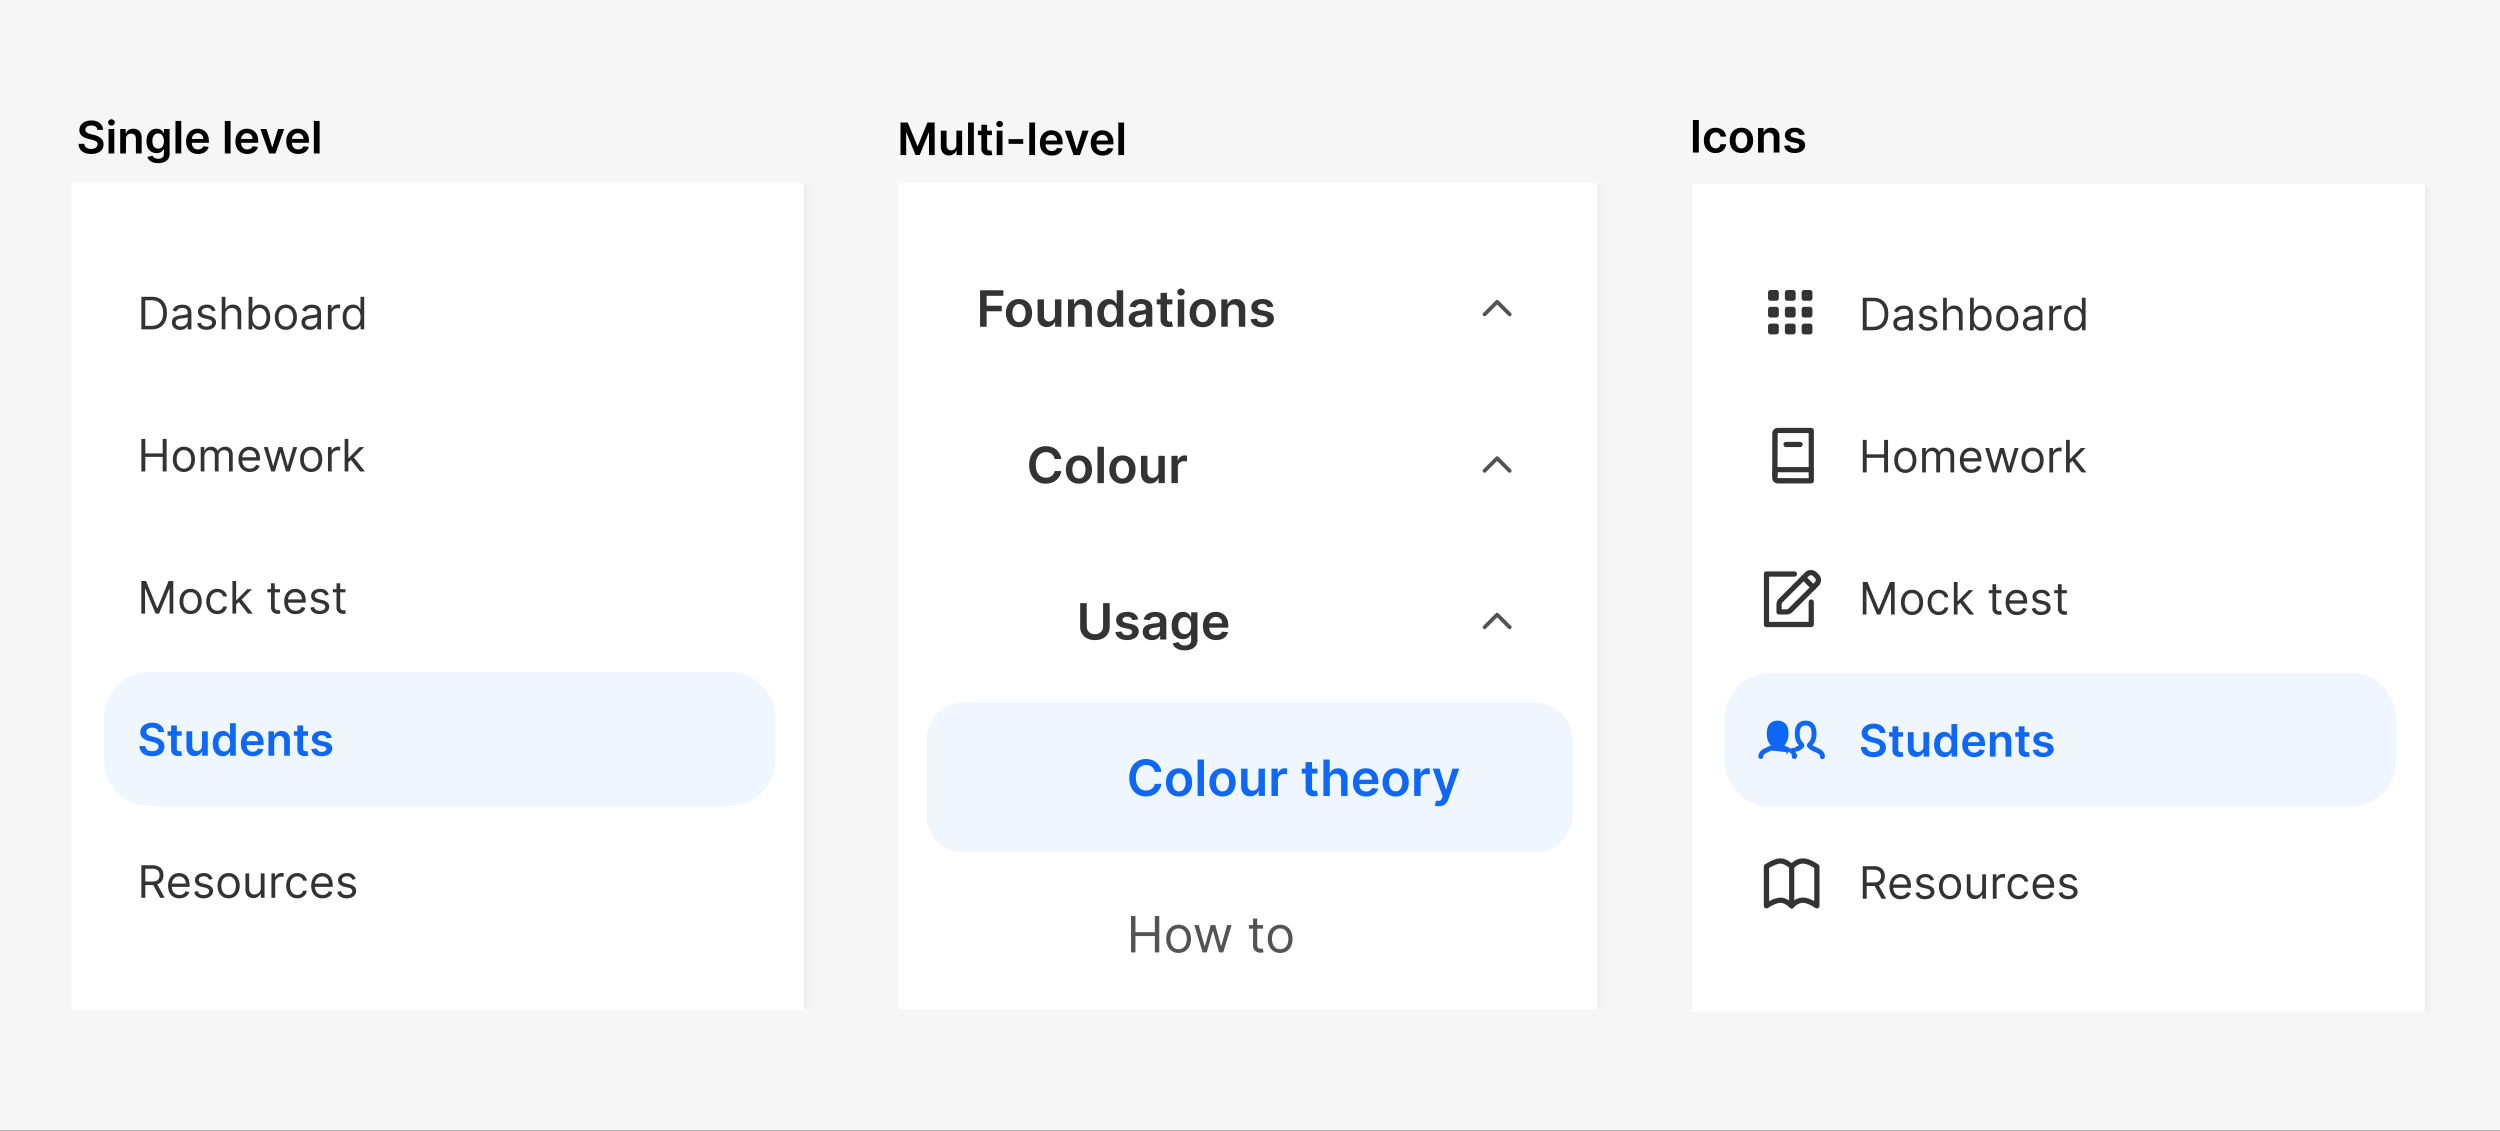 <svg width="672" height="304" fill="none" xmlns="http://www.w3.org/2000/svg"><rect width="100%" height="100%" fill="#808080" stroke="none"/><path fill="#F6F6F6" d="M0 0h672v303.86H0z"/><path d="M26.19 34.9a1.19 1.19 0 0 0-.5-.87c-.3-.2-.68-.31-1.15-.31-.34 0-.62.05-.86.15-.23.1-.41.23-.54.4a.99.99 0 0 0-.07 1.06c.09.14.2.25.35.35.14.09.3.16.48.23l.54.16.82.2c.33.08.65.18.95.31.3.13.58.3.83.5.24.2.43.44.58.72.14.28.21.61.21 1a2.37 2.37 0 0 1-1.53 2.26c-.5.21-1.09.32-1.79.32-.68 0-1.27-.1-1.77-.31s-.9-.52-1.18-.93c-.27-.4-.43-.9-.45-1.48h1.56a1.35 1.35 0 0 0 .93 1.22c.27.1.57.15.9.15.34 0 .64-.05.9-.16.27-.1.47-.25.62-.43.15-.19.22-.41.23-.66a.84.84 0 0 0-.2-.56 1.47 1.47 0 0 0-.56-.38c-.23-.1-.5-.2-.82-.27l-1-.26a4.01 4.01 0 0 1-1.7-.84 1.94 1.94 0 0 1-.63-1.51c0-.52.14-.97.42-1.36a2.9 2.9 0 0 1 1.15-.9 4 4 0 0 1 1.65-.32c.62 0 1.16.1 1.63.32s.84.51 1.1.9c.27.37.41.81.42 1.3H26.2Zm2.99 6.35v-6.57h1.54v6.57h-1.54Zm.77-7.5a.9.9 0 0 1-.63-.24.79.79 0 0 1-.26-.6c0-.23.08-.43.26-.59a.9.9 0 0 1 .63-.25c.25 0 .46.09.64.25a.8.8 0 0 1 .26.6.8.8 0 0 1-.26.59.9.9 0 0 1-.64.24Zm3.91 3.65v3.85h-1.55v-6.57h1.48v1.12h.08c.15-.37.4-.66.72-.88a2.3 2.3 0 0 1 1.24-.32c.45 0 .85.1 1.18.29.34.2.6.47.79.84.19.37.28.82.28 1.34v4.18h-1.55v-3.94c0-.44-.11-.78-.34-1.03a1.2 1.2 0 0 0-.94-.37c-.27 0-.51.06-.72.18-.2.11-.37.28-.5.5-.11.23-.17.5-.17.81Zm8.64 6.45c-.55 0-1.03-.08-1.43-.23-.4-.15-.72-.35-.96-.6a2.07 2.07 0 0 1-.5-.83l1.39-.34c.06.13.15.26.27.38.12.13.28.24.49.32.2.08.46.13.77.13.44 0 .8-.1 1.09-.32.29-.21.43-.56.43-1.05v-1.24h-.08a1.81 1.81 0 0 1-.95.91 2.7 2.7 0 0 1-2.3-.18c-.41-.24-.74-.6-.98-1.07a3.96 3.96 0 0 1-.36-1.78c0-.73.12-1.33.36-1.83s.57-.88.98-1.13a2.52 2.52 0 0 1 2.32-.2c.25.13.45.29.6.47.15.18.26.35.33.51h.09v-1.09h1.53v6.68a2.3 2.3 0 0 1-.4 1.39 2.5 2.5 0 0 1-1.1.83c-.47.18-1 .27-1.59.27Zm.02-3.9c.33 0 .6-.09.84-.25.23-.16.4-.39.52-.69.12-.3.18-.65.18-1.07a3 3 0 0 0-.18-1.09c-.12-.3-.29-.55-.52-.72-.23-.17-.5-.26-.84-.26-.35 0-.64.09-.87.27-.23.18-.4.42-.52.74a3 3 0 0 0-.17 1.06c0 .4.06.75.17 1.05a1.41 1.41 0 0 0 1.39.95Zm6.2-7.45v8.75h-1.55V32.5h1.55Zm4.5 8.88c-.66 0-1.23-.14-1.7-.41a2.78 2.78 0 0 1-1.1-1.17c-.26-.51-.4-1.1-.4-1.8 0-.67.14-1.26.4-1.77a2.9 2.9 0 0 1 2.72-1.63c.4 0 .78.06 1.14.2a2.7 2.7 0 0 1 1.62 1.63c.16.41.24.91.24 1.49v.47h-5.38v-1.04h3.9c-.01-.3-.07-.56-.2-.8a1.4 1.4 0 0 0-.52-.54c-.23-.14-.49-.2-.78-.2-.32 0-.6.07-.84.23a1.6 1.6 0 0 0-.56.6c-.13.24-.2.5-.2.8v.91c0 .38.07.71.21.99a1.53 1.53 0 0 0 1.47.83c.22 0 .43-.03.61-.1a1.2 1.2 0 0 0 .78-.75l1.44.17c-.09.38-.26.71-.52 1-.25.28-.58.5-.97.66-.4.15-.85.23-1.36.23Zm8.76-8.88v8.75h-1.55V32.5h1.55Zm4.5 8.88c-.66 0-1.23-.14-1.7-.41a2.78 2.78 0 0 1-1.1-1.17c-.26-.51-.4-1.1-.4-1.8 0-.67.14-1.26.4-1.77a2.9 2.9 0 0 1 2.71-1.63c.4 0 .8.06 1.15.2a2.7 2.7 0 0 1 1.62 1.63c.16.41.24.91.24 1.49v.47H64v-1.04h3.9c0-.3-.06-.56-.19-.8a1.4 1.4 0 0 0-.53-.54 1.4 1.4 0 0 0-.77-.2c-.32 0-.6.07-.84.23a1.62 1.62 0 0 0-.76 1.4v.91c0 .38.07.71.21.99a1.53 1.53 0 0 0 1.47.83c.22 0 .43-.03.6-.1a1.2 1.2 0 0 0 .78-.75l1.45.17c-.09.38-.26.71-.52 1-.25.28-.58.5-.97.66-.4.15-.85.23-1.36.23Zm9.9-6.7-2.34 6.57h-1.7l-2.35-6.57h1.65l1.51 4.88h.07l1.52-4.88h1.64Zm3.75 6.7c-.65 0-1.22-.14-1.7-.41a2.78 2.78 0 0 1-1.1-1.17 3.89 3.89 0 0 1-.38-1.8c0-.67.12-1.26.38-1.77a2.9 2.9 0 0 1 2.72-1.63c.4 0 .79.06 1.15.2.36.12.68.32.96.6.28.26.5.61.65 1.03.16.41.24.91.24 1.49v.47h-5.38v-1.04h3.9c0-.3-.07-.56-.2-.8a1.4 1.4 0 0 0-.52-.54c-.22-.14-.48-.2-.78-.2-.31 0-.59.07-.83.23a1.62 1.62 0 0 0-.76 1.4v.91c0 .38.07.71.21.99.14.27.33.47.59.62.25.14.54.21.88.21.22 0 .42-.03.6-.1a1.2 1.2 0 0 0 .78-.75l1.45.17c-.1.38-.27.71-.52 1-.26.28-.58.5-.98.66-.4.15-.85.23-1.36.23Zm5.78-8.88v8.75h-1.55V32.5h1.55Z" fill="#000"/><mask id="a" fill="#fff"><path d="M19.18 49.25h198v222.36h-198V49.25Z"/></mask><path d="M19.18 49.25h198v222.36h-198V49.25Z" fill="#fff"/><path d="M216.14 49.25v222.36h2.1V49.25h-2.1Z" fill="#EBEBEB" mask="url(#a)"/><rect x="27.91" y="65.98" width="180.55" height="36.11" rx="12.54" fill="#fff"/><path d="M40.7 88.53H38v-8.75h2.82c.85 0 1.58.17 2.18.52.6.35 1.07.85 1.39 1.5.32.65.48 1.43.48 2.34 0 .9-.16 1.7-.49 2.35-.32.66-.8 1.16-1.41 1.51-.63.36-1.38.53-2.27.53Zm-1.64-.94h1.57c.73 0 1.33-.14 1.8-.42a2.6 2.6 0 0 0 1.07-1.2c.23-.5.35-1.12.35-1.83s-.12-1.32-.35-1.83c-.23-.51-.58-.9-1.03-1.18a3.27 3.27 0 0 0-1.72-.41h-1.7v6.87Zm9.38 1.1c-.41 0-.79-.08-1.13-.24-.34-.16-.6-.39-.8-.69-.2-.3-.3-.67-.3-1.1 0-.37.07-.67.22-.9.15-.24.34-.43.6-.56.24-.14.51-.24.81-.3.3-.07.6-.13.91-.17l.97-.11c.25-.03.44-.08.55-.14.12-.07.18-.18.18-.34v-.04c0-.42-.12-.75-.35-.98-.23-.23-.58-.35-1.04-.35-.48 0-.86.1-1.13.31-.28.22-.47.44-.58.68l-.96-.34a2.3 2.3 0 0 1 1.63-1.4 3.9 3.9 0 0 1 1.73-.06c.28.04.55.15.8.3.26.15.48.39.65.7.17.3.25.72.25 1.24v4.33h-1v-.89h-.06c-.06.14-.18.3-.34.46-.16.16-.37.3-.63.41-.27.12-.6.17-.98.17Zm.16-.91a2 2 0 0 0 1-.24 1.6 1.6 0 0 0 .85-1.39v-.92a.64.64 0 0 1-.29.14 4.74 4.74 0 0 1-1.04.19l-.42.05c-.26.03-.5.09-.73.16-.23.08-.41.19-.55.34a.86.86 0 0 0-.2.6c0 .36.12.62.38.8.27.18.6.27 1 .27Zm9.35-4.34-.91.25c-.06-.15-.14-.3-.25-.44a1.38 1.38 0 0 0-.45-.36c-.19-.1-.43-.14-.72-.14-.4 0-.74.1-1 .28-.27.18-.4.41-.4.7 0 .25.09.44.27.59.18.15.47.27.86.36l.97.24a2.7 2.7 0 0 1 1.31.66c.3.29.44.66.44 1.12 0 .38-.11.71-.33 1.01-.21.3-.51.53-.9.7-.38.17-.83.26-1.34.26-.67 0-1.22-.15-1.66-.44a1.94 1.94 0 0 1-.84-1.27l.96-.24c.1.35.27.62.52.8.26.17.6.26 1 .26.47 0 .85-.1 1.12-.3.28-.2.42-.45.42-.73a.76.76 0 0 0-.24-.57c-.16-.16-.4-.27-.73-.35l-1.1-.26a2.6 2.6 0 0 1-1.32-.66 1.6 1.6 0 0 1-.42-1.13c0-.37.1-.7.31-.99.21-.28.5-.5.86-.67.37-.16.78-.24 1.24-.24.65 0 1.16.14 1.53.43.37.28.64.66.8 1.13Zm2.64 1.14v3.95h-1v-8.75h1v3.21h.09c.15-.34.38-.6.7-.8.3-.2.71-.31 1.23-.31.45 0 .84.09 1.18.27.33.18.6.45.78.82.19.36.28.82.28 1.39v4.17h-1v-4.1c0-.52-.14-.93-.41-1.21a1.45 1.45 0 0 0-1.12-.43c-.33 0-.63.07-.89.2a1.6 1.6 0 0 0-.62.62c-.14.26-.22.59-.22.97Zm6.24 3.95v-8.75h1.01V83h.09l.3-.44c.14-.18.33-.34.58-.48.25-.14.59-.21 1.01-.21a2.6 2.6 0 0 1 2.45 1.59c.24.5.36 1.1.36 1.8 0 .69-.12 1.3-.36 1.8a2.57 2.57 0 0 1-2.43 1.6 2.1 2.1 0 0 1-1.01-.21c-.26-.14-.45-.3-.59-.49a6.47 6.47 0 0 1-.31-.45h-.12v1.01h-.98Zm1-3.28c0 .5.07.93.21 1.31.15.38.36.67.64.88.28.22.62.32 1.02.32.43 0 .78-.11 1.06-.33.29-.23.5-.53.64-.9.15-.4.22-.82.22-1.28 0-.46-.07-.88-.21-1.25a1.93 1.93 0 0 0-.64-.89 1.68 1.68 0 0 0-1.07-.32 1.68 1.68 0 0 0-1.66 1.17c-.15.37-.22.8-.22 1.29Zm9 3.42a2.8 2.8 0 0 1-2.59-1.61 4 4 0 0 1-.38-1.78c0-.68.13-1.28.38-1.79.25-.5.6-.9 1.04-1.19a2.9 2.9 0 0 1 1.56-.42 2.8 2.8 0 0 1 2.6 1.62c.25.5.37 1.1.37 1.78 0 .68-.12 1.27-.37 1.78a2.84 2.84 0 0 1-2.6 1.6Zm0-.9c.46 0 .83-.12 1.12-.36.29-.23.5-.53.64-.9a3.67 3.67 0 0 0 .01-2.45 2.07 2.07 0 0 0-.65-.92 1.7 1.7 0 0 0-1.11-.35c-.45 0-.82.11-1.11.35-.3.23-.5.54-.65.92-.14.37-.2.78-.2 1.22 0 .44.06.85.2 1.22.14.38.36.68.65.91.29.24.66.35 1.1.35Zm6.45.91c-.41 0-.79-.07-1.13-.23-.34-.16-.6-.39-.8-.69-.2-.3-.3-.67-.3-1.1 0-.37.07-.67.22-.9.15-.24.34-.43.6-.56.24-.14.51-.24.81-.3.3-.07.6-.13.91-.17l.97-.11c.25-.03.44-.08.55-.14.12-.07.18-.18.18-.34v-.04c0-.42-.12-.75-.35-.98-.23-.23-.58-.35-1.04-.35-.48 0-.86.1-1.13.31-.28.22-.47.44-.58.68l-.96-.34a2.3 2.3 0 0 1 1.63-1.4 3.9 3.9 0 0 1 1.73-.06c.28.04.55.15.8.3.26.15.48.39.65.7.17.3.25.72.25 1.24v4.33h-1v-.89h-.06c-.06.14-.18.3-.34.46-.16.16-.37.3-.63.41-.27.12-.6.17-.98.17Zm.16-.9a2 2 0 0 0 1-.24 1.6 1.6 0 0 0 .85-1.39v-.92a.64.64 0 0 1-.29.14 4.75 4.75 0 0 1-1.04.19l-.42.05c-.26.03-.5.09-.73.16-.23.08-.41.19-.55.34a.86.86 0 0 0-.2.6c0 .36.12.62.38.8.27.18.6.27 1 .27Zm4.7.75v-6.57h.97v1h.07c.12-.33.33-.6.65-.8.31-.2.66-.3 1.06-.3a10.95 10.95 0 0 1 .53.02v1.03a2.97 2.97 0 0 0-.62-.07 1.7 1.7 0 0 0-1.45.74c-.13.24-.2.5-.2.8v4.15h-1.01Zm6.75.14a2.57 2.57 0 0 1-2.43-1.6 4.26 4.26 0 0 1-.35-1.8c0-.7.11-1.3.35-1.8s.57-.9.99-1.18c.42-.27.9-.41 1.46-.41.43 0 .77.07 1.01.21.25.14.44.3.58.48l.3.44h.1v-3.23h1v8.75h-.97v-1h-.12l-.32.44a1.9 1.9 0 0 1-.58.49c-.26.14-.6.2-1.02.2Zm.14-.9c.4 0 .75-.11 1.03-.33.27-.2.49-.5.63-.88.15-.38.22-.82.22-1.31 0-.5-.07-.92-.21-1.29a1.68 1.68 0 0 0-1.67-1.18c-.43 0-.78.12-1.07.33-.28.22-.5.52-.64.89s-.2.79-.2 1.25c0 .46.07.89.2 1.27.15.38.37.68.65.9.28.23.64.34 1.06.34Z" fill="#333"/><rect x="27.91" y="104.18" width="180.55" height="36.11" rx="12.54" fill="#fff"/><path d="M38 126.73v-8.75h1.06v3.9h4.67v-3.9h1.06v8.75h-1.06v-3.92h-4.67v3.92H38Zm11.44.14a2.79 2.79 0 0 1-2.6-1.61 4 4 0 0 1-.38-1.78c0-.68.13-1.28.38-1.79.25-.5.6-.9 1.04-1.19a2.9 2.9 0 0 1 1.56-.42 2.8 2.8 0 0 1 2.6 1.62c.25.5.37 1.1.37 1.78 0 .68-.12 1.27-.37 1.78a2.84 2.84 0 0 1-2.6 1.6Zm0-.9c.45 0 .82-.12 1.11-.36.3-.23.5-.53.65-.9.14-.38.2-.79.2-1.23 0-.44-.06-.85-.2-1.23a2.07 2.07 0 0 0-.65-.91 1.7 1.7 0 0 0-1.11-.35c-.45 0-.82.11-1.11.35-.3.23-.5.54-.65.91-.14.38-.2.8-.2 1.23 0 .44.06.85.2 1.22.14.38.36.68.65.91.29.24.66.35 1.1.35Zm4.51.76v-6.56h.98v1.02H55c.14-.35.36-.62.67-.81.3-.2.67-.3 1.1-.3.43 0 .79.1 1.08.3.29.19.51.46.68.81h.06c.17-.34.42-.6.76-.8.34-.2.74-.31 1.21-.31.59 0 1.07.18 1.44.55.37.37.56.93.56 1.7v4.4h-1v-4.4c0-.48-.14-.82-.4-1.03a1.48 1.48 0 0 0-.94-.31c-.46 0-.82.14-1.07.42a1.5 1.5 0 0 0-.39 1.05v4.27h-1.02v-4.5c0-.37-.12-.67-.36-.9a1.3 1.3 0 0 0-.94-.34c-.26 0-.5.07-.74.2a1.71 1.71 0 0 0-.75 1.43v4.11h-1Zm13.22.14a2.81 2.81 0 0 1-2.7-1.6c-.24-.5-.36-1.1-.36-1.77 0-.67.12-1.27.36-1.78a2.78 2.78 0 0 1 2.59-1.64c.35 0 .68.06 1.02.17a2.52 2.52 0 0 1 1.56 1.56c.16.42.25.94.25 1.55v.43h-5.06v-.87h4.03c0-.37-.07-.7-.22-1a1.67 1.67 0 0 0-1.58-.93c-.4 0-.74.1-1.04.3a2.04 2.04 0 0 0-.9 1.78v.58c0 .5.08.92.25 1.26.18.35.42.6.72.79a2.36 2.36 0 0 0 1.8.15c.21-.08.4-.2.56-.34.15-.16.27-.35.36-.58l.97.28c-.1.33-.27.62-.51.87-.25.25-.55.44-.9.58-.36.14-.76.2-1.2.2Zm5.74-.14-2-6.56h1.06l1.42 5.02h.07l1.4-5.02h1.07l1.39 5h.07l1.42-5h1.06l-2 6.56h-1l-1.43-5.04h-.1l-1.44 5.04h-1Zm10.73.14a2.84 2.84 0 0 1-2.6-1.61 4 4 0 0 1-.37-1.78c0-.68.12-1.28.37-1.79.25-.5.6-.9 1.04-1.19a2.9 2.9 0 0 1 1.56-.42 2.72 2.72 0 0 1 2.6 1.62c.25.5.38 1.1.38 1.78 0 .68-.13 1.27-.38 1.78a2.77 2.77 0 0 1-2.6 1.61Zm0-.9c.45 0 .82-.12 1.12-.36.29-.23.5-.53.64-.9a3.78 3.78 0 0 0 .01-2.46 2.07 2.07 0 0 0-.65-.91c-.3-.24-.67-.35-1.12-.35-.45 0-.82.11-1.1.35-.3.23-.51.54-.65.91a3.67 3.67 0 0 0-.01 2.45c.15.38.36.68.65.91.3.24.66.35 1.11.35Zm4.52.76v-6.56h.97v.99h.07c.12-.33.34-.6.65-.8.31-.2.67-.3 1.06-.3a10.33 10.33 0 0 1 .53.02v1.03a3.35 3.35 0 0 0-.61-.07c-.32 0-.6.06-.86.2a1.47 1.47 0 0 0-.8 1.34v4.15h-1.01Zm5.42-2.4-.02-1.24h.2l2.88-2.92h1.25l-3.06 3.09h-.09l-1.16 1.08Zm-.94 2.4v-8.75h1v8.75h-1Zm4.17 0-2.57-3.25.72-.7 3.13 3.95h-1.28Z" fill="#333"/><rect x="27.91" y="142.38" width="180.55" height="36.11" rx="12.54" fill="#fff"/><path d="M38 156.18h1.26l2.98 7.26h.1l2.98-7.26h1.26v8.75h-.99v-6.65h-.09l-2.73 6.65h-.96l-2.73-6.65h-.09v6.65h-1v-8.75Zm13.24 8.89a2.8 2.8 0 0 1-2.61-1.61 4 4 0 0 1-.37-1.78c0-.68.13-1.28.37-1.79.25-.5.6-.9 1.05-1.19.44-.28.96-.42 1.56-.42.59 0 1.1.14 1.55.42.45.29.8.68 1.05 1.2.25.5.37 1.1.37 1.78 0 .68-.12 1.27-.37 1.78a2.84 2.84 0 0 1-2.6 1.6Zm0-.9c.45 0 .82-.12 1.1-.35.3-.24.51-.54.65-.91a3.67 3.67 0 0 0 .01-2.45 2.07 2.07 0 0 0-.65-.92 1.7 1.7 0 0 0-1.11-.35c-.45 0-.82.11-1.11.35-.3.23-.51.54-.65.92-.14.37-.2.78-.2 1.22 0 .44.06.85.2 1.22.14.38.36.68.65.91.29.24.66.35 1.1.35Zm7.18.9c-.62 0-1.15-.15-1.6-.44a2.86 2.86 0 0 1-1.02-1.2 4.07 4.07 0 0 1-.36-1.75c0-.67.13-1.25.37-1.76a2.78 2.78 0 0 1 2.59-1.64c.46 0 .88.09 1.25.26s.67.4.91.71c.24.31.38.67.44 1.08h-1c-.08-.3-.26-.56-.52-.8a1.54 1.54 0 0 0-1.06-.34c-.4 0-.74.1-1.04.3a2 2 0 0 0-.68.86c-.17.37-.25.8-.25 1.3s.08.95.24 1.32c.16.38.4.67.69.88.3.2.64.31 1.04.31.26 0 .5-.04.71-.13a1.48 1.48 0 0 0 .86-1.01H61a2.34 2.34 0 0 1-1.3 1.78c-.37.18-.8.27-1.28.27Zm5-2.53-.02-1.25h.2l2.88-2.92h1.24l-3.06 3.09h-.08l-1.16 1.08Zm-.94 2.4v-8.76h1v8.75h-1Zm4.17 0-2.57-3.26.72-.7 3.13 3.95h-1.28Zm8.61-6.57v.85h-3.4v-.85h3.4Zm-2.4-1.58h1v6.26c0 .28.04.5.13.64.08.14.19.24.32.28.13.05.27.07.42.07l.28-.01.17-.04.2.9a2.08 2.08 0 0 1-.75.12c-.28 0-.56-.05-.84-.18-.27-.12-.5-.3-.67-.56a1.6 1.6 0 0 1-.27-.95v-6.53Zm6.6 8.28a2.82 2.82 0 0 1-2.7-1.6c-.24-.5-.36-1.1-.36-1.77 0-.67.12-1.27.37-1.78s.6-.92 1.03-1.2c.45-.3.97-.44 1.56-.44.34 0 .68.06 1.01.17a2.52 2.52 0 0 1 1.57 1.56c.16.42.24.94.24 1.55v.43h-5.06v-.87h4.04c0-.37-.08-.7-.23-1a1.68 1.68 0 0 0-1.57-.93 1.88 1.88 0 0 0-1.71 1.06c-.16.32-.24.66-.24 1.02v.58c0 .5.09.92.26 1.26.17.35.41.6.72.79.3.17.67.26 1.07.26a1.75 1.75 0 0 0 1.28-.45c.16-.16.28-.35.36-.58l.98.28c-.1.33-.28.62-.52.87s-.54.44-.9.58c-.35.14-.75.2-1.2.2Zm8.9-5.23-.9.25c-.06-.15-.14-.3-.25-.44a1.38 1.38 0 0 0-.45-.36c-.18-.1-.43-.14-.72-.14-.4 0-.74.1-1 .28-.27.18-.4.41-.4.7 0 .25.09.44.27.59.18.15.47.27.86.36l.97.24a2.7 2.7 0 0 1 1.31.66c.3.29.44.66.44 1.12 0 .38-.11.71-.33 1.01-.21.3-.51.53-.9.7-.38.17-.83.26-1.34.26-.67 0-1.22-.15-1.66-.44a1.93 1.93 0 0 1-.84-1.27l.96-.24c.1.35.27.62.52.8.26.17.6.26 1 .26.47 0 .85-.1 1.12-.3.28-.2.42-.44.42-.73a.76.76 0 0 0-.24-.57c-.16-.16-.4-.27-.73-.35l-1.1-.26a2.6 2.6 0 0 1-1.32-.66 1.6 1.6 0 0 1-.42-1.13c0-.37.1-.7.31-.99.21-.28.5-.5.86-.67.37-.16.78-.24 1.24-.24.65 0 1.16.14 1.53.43.37.28.64.66.8 1.13Zm4.5-1.47v.85h-3.4v-.85h3.4Zm-2.41-1.58h1v6.26c0 .28.05.5.13.64.09.14.2.24.33.28.13.05.27.07.42.07l.27-.01.17-.04.2.9a2.08 2.08 0 0 1-.75.12c-.28 0-.56-.05-.83-.18a1.6 1.6 0 0 1-.68-.56 1.6 1.6 0 0 1-.26-.95v-6.53Z" fill="#333"/><path d="M27.91 193.12c0-6.93 5.62-12.54 12.55-12.54H195.9c6.93 0 12.55 5.61 12.55 12.54v11.02c0 6.93-5.62 12.55-12.55 12.55H40.46a12.55 12.55 0 0 1-12.55-12.55v-11.02Z" fill="#F0F6FE"/><path d="M42.56 196.78c-.04-.37-.2-.66-.5-.87-.3-.2-.68-.31-1.15-.31-.33 0-.61.05-.85.15-.24.1-.42.23-.54.4a.99.99 0 0 0-.07 1.06c.08.14.2.25.34.35a5.18 5.18 0 0 0 1.02.39l.82.2c.33.08.65.18.95.31.31.13.59.3.83.5s.44.44.58.72c.14.28.21.61.21 1a2.37 2.37 0 0 1-1.53 2.26c-.49.22-1.09.32-1.79.32-.68 0-1.27-.1-1.77-.31s-.89-.52-1.17-.93a2.7 2.7 0 0 1-.45-1.48h1.56a1.33 1.33 0 0 0 .92 1.22c.27.1.57.15.9.15.35 0 .65-.05.9-.16.27-.1.47-.25.62-.43.15-.19.23-.4.23-.66a.84.84 0 0 0-.2-.56 1.48 1.48 0 0 0-.55-.38c-.24-.1-.51-.2-.82-.27l-1-.26a4 4 0 0 1-1.7-.84 1.94 1.94 0 0 1-.63-1.51c0-.52.14-.97.42-1.36.28-.38.66-.68 1.15-.9a4 4 0 0 1 1.64-.32c.62 0 1.17.1 1.63.32.47.22.84.51 1.11.9.27.38.4.81.42 1.3h-1.53Zm6.27-.22v1.2h-3.78v-1.2h3.78ZM45.99 195h1.54v6.17c0 .2.03.36.1.47a.5.5 0 0 0 .25.23c.1.04.23.06.35.06a1.54 1.54 0 0 0 .46-.06l.26 1.2a3.54 3.54 0 0 1-.91.16c-.39.01-.74-.05-1.05-.18a1.63 1.63 0 0 1-.74-.6 1.8 1.8 0 0 1-.26-1.03V195Zm8.32 5.38v-3.8h1.54v6.56h-1.5v-1.17h-.06a2.07 2.07 0 0 1-1.98 1.26 2.02 2.02 0 0 1-1.91-1.13 2.98 2.98 0 0 1-.28-1.34v-4.19h1.55v3.95c0 .41.11.74.34.99.23.24.53.37.9.37a1.42 1.42 0 0 0 1.19-.67c.14-.22.2-.5.2-.83Zm5.57 2.88a2.48 2.48 0 0 1-2.35-1.56 4.3 4.3 0 0 1-.35-1.83c0-.73.12-1.35.36-1.85s.56-.88.97-1.14a2.52 2.52 0 0 1 2.33-.2c.24.14.44.29.58.47.15.18.26.35.34.51h.07v-3.27h1.55v8.75h-1.52v-1.03h-.1c-.08.16-.2.33-.34.5a1.9 1.9 0 0 1-1.54.65Zm.43-1.27c.33 0 .61-.1.84-.27.23-.18.4-.43.53-.75.12-.31.18-.69.18-1.11 0-.43-.06-.8-.18-1.1-.12-.32-.3-.57-.52-.74a1.39 1.39 0 0 0-.85-.26c-.34 0-.63.09-.86.27-.23.18-.4.43-.52.74-.12.32-.18.68-.18 1.09 0 .4.06.78.18 1.1.12.32.3.57.52.75.24.19.52.28.86.28Zm7.62 1.28c-.65 0-1.22-.14-1.7-.41a2.78 2.78 0 0 1-1.1-1.17 3.89 3.89 0 0 1-.38-1.8c0-.67.12-1.26.38-1.77a2.9 2.9 0 0 1 2.72-1.63c.4 0 .79.07 1.15.2.36.13.68.32.96.6.27.27.5.61.65 1.03.16.41.24.91.24 1.49v.47h-5.38v-1.04h3.9c0-.3-.07-.56-.2-.8a1.4 1.4 0 0 0-.52-.54c-.22-.14-.48-.2-.78-.2-.31 0-.59.07-.83.23a1.6 1.6 0 0 0-.56.6c-.13.24-.2.5-.2.8v.91c0 .39.07.71.2.99a1.56 1.56 0 0 0 1.48.83c.22 0 .42-.03.6-.09.19-.07.35-.16.48-.29.13-.12.24-.28.3-.46l1.45.16c-.1.38-.27.72-.52 1-.26.28-.58.5-.98.66-.4.15-.85.23-1.36.23Zm5.78-3.98v3.85h-1.55v-6.56h1.48v1.11h.08c.15-.37.39-.66.72-.88.33-.21.75-.32 1.24-.32.45 0 .84.1 1.18.3.34.18.6.47.79.83.18.37.28.82.27 1.34v4.18h-1.54v-3.94c0-.44-.12-.78-.35-1.03a1.2 1.2 0 0 0-.93-.37c-.27 0-.51.06-.72.18a1.2 1.2 0 0 0-.5.5c-.11.23-.17.5-.17.81Zm9.07-2.72v1.2H79v-1.2h3.78ZM79.93 195h1.55v6.17c0 .2.03.36.1.47a.5.5 0 0 0 .25.23c.1.04.22.06.35.06a1.54 1.54 0 0 0 .45-.06l.27 1.2a3.54 3.54 0 0 1-.92.16 2.5 2.5 0 0 1-1.04-.18 1.63 1.63 0 0 1-.74-.6 1.8 1.8 0 0 1-.27-1.03V195Zm9.23 3.31-1.4.16a1.13 1.13 0 0 0-.6-.71 1.45 1.45 0 0 0-.62-.12c-.32 0-.59.07-.8.21-.22.14-.33.32-.33.55 0 .19.07.34.21.46.15.12.39.22.72.3l1.12.24c.62.13 1.08.34 1.38.63.3.3.46.67.47 1.14 0 .42-.13.78-.37 1.1-.23.31-.56.56-.99.73-.42.18-.9.27-1.45.27-.8 0-1.45-.17-1.94-.5a2.03 2.03 0 0 1-.88-1.42l1.51-.15c.07.3.22.53.44.68.22.15.51.22.87.22s.66-.07.88-.22c.23-.16.34-.34.34-.56a.58.58 0 0 0-.22-.47 1.5 1.5 0 0 0-.67-.28l-1.11-.24a2.66 2.66 0 0 1-1.4-.66c-.3-.31-.45-.7-.45-1.19 0-.4.1-.75.33-1.05.22-.3.53-.53.93-.7.4-.16.87-.24 1.4-.24.76 0 1.37.16 1.8.5a2 2 0 0 1 .83 1.32Z" fill="#0F67F5"/><rect x="27.91" y="218.78" width="180.55" height="36.11" rx="12.54" fill="#fff"/><path d="M38 241.33v-8.75h2.96c.68 0 1.24.11 1.68.35.44.23.76.55.98.95.2.4.31.87.31 1.38 0 .52-.1.98-.31 1.37-.22.4-.54.72-.98.94-.43.23-.99.34-1.67.34h-2.39v-.96h2.36c.47 0 .84-.06 1.13-.2.29-.14.5-.33.62-.58.13-.26.2-.56.2-.9 0-.36-.07-.67-.2-.93a1.33 1.33 0 0 0-.63-.6 2.53 2.53 0 0 0-1.14-.22h-1.86v7.81H38Zm4.12-3.93 2.15 3.93h-1.23l-2.12-3.93h1.2Zm6.12 4.07a2.8 2.8 0 0 1-2.7-1.6c-.23-.5-.36-1.1-.36-1.77 0-.67.13-1.27.37-1.78a2.74 2.74 0 0 1 2.59-1.64c.34 0 .68.06 1.01.17a2.5 2.5 0 0 1 1.57 1.57c.16.41.24.93.24 1.54v.43H45.9v-.87h4.04c0-.37-.08-.7-.23-1a1.67 1.67 0 0 0-1.57-.93 1.85 1.85 0 0 0-1.71 1.07c-.16.31-.24.65-.24 1.01v.58c0 .5.09.92.26 1.26.17.35.41.6.72.79.3.17.67.26 1.07.26.27 0 .5-.03.72-.1.22-.09.4-.2.56-.35.16-.16.28-.35.36-.57l.98.27c-.1.33-.28.62-.52.87s-.54.44-.9.58c-.35.14-.75.2-1.2.2Zm8.9-5.23-.9.25c-.06-.15-.14-.3-.25-.44a1.38 1.38 0 0 0-.45-.36c-.18-.1-.43-.14-.72-.14-.4 0-.74.1-1 .28-.27.18-.4.41-.4.7 0 .25.09.45.27.6.19.14.47.26.86.35l.97.24c.59.15 1.03.36 1.31.66.3.29.44.66.44 1.12 0 .38-.11.71-.33 1.01-.21.3-.51.53-.9.7-.38.17-.83.26-1.34.26-.67 0-1.22-.15-1.66-.44a1.89 1.89 0 0 1-.83-1.27l.95-.24c.1.35.27.62.52.8.26.17.6.26 1 .26.47 0 .85-.1 1.12-.3.28-.2.42-.44.42-.73a.76.76 0 0 0-.24-.57c-.16-.16-.4-.27-.73-.35l-1.1-.26a2.6 2.6 0 0 1-1.32-.66 1.6 1.6 0 0 1-.42-1.13c0-.37.1-.7.31-.99.21-.28.5-.5.86-.67a3 3 0 0 1 1.24-.24c.65 0 1.16.14 1.53.43.37.28.64.66.8 1.13Zm4.31 5.23a2.79 2.79 0 0 1-2.6-1.61 4 4 0 0 1-.37-1.78c0-.68.12-1.28.37-1.79.25-.5.6-.9 1.04-1.19a2.9 2.9 0 0 1 1.56-.42 2.72 2.72 0 0 1 2.6 1.62c.25.5.38 1.1.38 1.78 0 .68-.13 1.27-.38 1.78a2.81 2.81 0 0 1-2.6 1.61Zm0-.9c.45 0 .82-.12 1.11-.35.3-.23.5-.54.65-.91.14-.38.2-.79.2-1.23 0-.44-.06-.84-.2-1.22a2.07 2.07 0 0 0-.65-.92 1.67 1.67 0 0 0-1.1-.35c-.46 0-.83.11-1.12.35-.29.23-.5.54-.65.92a3.72 3.72 0 0 0 0 2.44c.14.38.36.69.65.91.3.24.66.35 1.11.35Zm8.65-1.92v-3.88h1.01v6.56h-1v-1.11h-.07c-.16.33-.4.62-.72.85a2.1 2.1 0 0 1-1.23.35c-.41 0-.78-.1-1.1-.27a1.88 1.88 0 0 1-.75-.82 3.12 3.12 0 0 1-.27-1.4v-4.16h1v4.1c0 .48.14.86.4 1.14.28.29.62.43 1.04.43a1.72 1.72 0 0 0 1.7-1.8Zm2.86 2.68v-6.56h.97v.99H74c.12-.33.34-.6.65-.8.32-.2.67-.3 1.06-.3H76l.25.02v1.03a2.82 2.82 0 0 0-.61-.07c-.32 0-.6.07-.86.2a1.47 1.47 0 0 0-.8 1.34v4.15h-1.01Zm6.95.14c-.62 0-1.15-.15-1.6-.44a2.86 2.86 0 0 1-1.02-1.2 4.07 4.07 0 0 1-.36-1.75c0-.66.12-1.25.37-1.76a2.78 2.78 0 0 1 2.59-1.64c.46 0 .88.09 1.25.26s.67.4.9.72c.24.3.4.66.45 1.07h-1.01a1.53 1.53 0 0 0-1.57-1.15c-.4 0-.74.1-1.04.31a2 2 0 0 0-.69.86c-.16.37-.24.8-.24 1.3s.08.95.24 1.32c.16.38.39.67.68.88.3.2.65.31 1.05.31.26 0 .5-.04.71-.13a1.47 1.47 0 0 0 .86-1.01h1a2.33 2.33 0 0 1-1.3 1.78c-.36.18-.79.27-1.27.27Zm6.8 0a2.8 2.8 0 0 1-2.7-1.6c-.23-.5-.36-1.1-.36-1.77 0-.67.13-1.27.37-1.78a2.78 2.78 0 0 1 2.59-1.64c.34 0 .68.06 1.02.17a2.5 2.5 0 0 1 1.56 1.57c.16.41.24.93.24 1.54v.43h-5.06v-.87h4.04c0-.37-.08-.7-.22-1a1.67 1.67 0 0 0-1.58-.93c-.4 0-.75.1-1.04.3a2.18 2.18 0 0 0-.91 1.78v.58c0 .5.09.92.26 1.26.17.35.41.6.72.79.31.17.67.26 1.08.26.26 0 .5-.03.71-.1.22-.09.4-.2.56-.35.16-.16.28-.35.37-.57l.97.27c-.1.33-.27.62-.52.87-.24.25-.54.44-.9.58-.35.14-.75.2-1.2.2Zm8.9-5.23-.9.25a1.5 1.5 0 0 0-.69-.8c-.2-.1-.43-.14-.73-.14-.4 0-.73.1-1 .28-.27.18-.4.41-.4.7 0 .25.1.45.27.6.19.14.47.26.86.35l.97.24a2.7 2.7 0 0 1 1.32.66c.28.29.43.66.43 1.12 0 .38-.11.71-.33 1.01-.21.3-.51.53-.9.7-.38.17-.83.26-1.34.26-.67 0-1.22-.15-1.66-.44a1.89 1.89 0 0 1-.83-1.27l.95-.24c.1.35.27.62.52.8.26.17.6.26 1 .26.48 0 .85-.1 1.13-.3.28-.2.42-.44.42-.73a.76.76 0 0 0-.24-.57 1.5 1.5 0 0 0-.74-.35l-1.1-.26a2.6 2.6 0 0 1-1.32-.66 1.6 1.6 0 0 1-.42-1.13c0-.37.1-.7.31-.99.22-.28.5-.5.86-.67a3 3 0 0 1 1.24-.24c.65 0 1.16.14 1.53.43.38.28.64.66.8 1.13Z" fill="#333"/><g clip-path="url(#b)"><mask id="c" fill="#fff"><path d="M241.44 49.18h188.75v222H241.44v-222Z"/></mask><path d="M241.44 49.18h188.75v222H241.44v-222Z" fill="#fff"/><path d="M249.02 72.73c0-5.58 4.51-10.1 10.09-10.1h153.4a10.1 10.1 0 0 1 10.1 10.1V92.9A10.1 10.1 0 0 1 412.5 103H259.1A10.09 10.09 0 0 1 249 92.9V72.74Z" fill="#fff"/><path d="M263.44 87.82v-9.79h6.27v1.49h-4.5v2.66h4.07v1.48h-4.07v4.16h-1.77Zm10.47.14c-.72 0-1.34-.16-1.87-.47a3.22 3.22 0 0 1-1.22-1.32 4.36 4.36 0 0 1-.43-2c0-.75.14-1.41.43-1.98a3.2 3.2 0 0 1 1.22-1.33 3.56 3.56 0 0 1 1.87-.48c.71 0 1.33.16 1.86.48.53.31.93.76 1.22 1.33.29.57.43 1.23.43 1.99s-.14 1.42-.43 1.99c-.29.56-.7 1-1.22 1.32a3.6 3.6 0 0 1-1.86.47Zm0-1.38c.4 0 .72-.11.98-.32.26-.22.46-.51.58-.87.13-.37.2-.77.2-1.22 0-.45-.06-.85-.2-1.22a1.93 1.93 0 0 0-.58-.87 1.48 1.48 0 0 0-.97-.32c-.4 0-.73.1-1 .32-.26.22-.45.5-.59.87a3.9 3.9 0 0 0 .01 2.44 2 2 0 0 0 .58.87c.27.2.6.32 1 .32Zm9.66-1.85v-4.25h1.73v7.34h-1.68v-1.3h-.07a2.2 2.2 0 0 1-.82 1c-.38.26-.84.4-1.4.4-.47 0-.9-.11-1.27-.33a2.23 2.23 0 0 1-.86-.94 3.4 3.4 0 0 1-.3-1.5v-4.67h1.72v4.4c0 .47.13.84.38 1.11.26.28.6.41 1 .41a1.59 1.59 0 0 0 1.33-.74c.16-.24.24-.56.24-.93Zm5.24-1.21v4.3h-1.73v-7.34h1.65v1.25h.09c.17-.41.43-.74.8-.98.38-.25.84-.37 1.38-.37.51 0 .95.11 1.33.33.38.22.67.53.88.94.2.41.31.9.3 1.5v4.67h-1.72v-4.4c0-.5-.13-.88-.38-1.16-.26-.28-.6-.41-1.05-.41a1.51 1.51 0 0 0-1.36.77c-.13.24-.2.54-.2.9Zm9.19 4.43a2.78 2.78 0 0 1-2.63-1.74 4.8 4.8 0 0 1-.4-2.05c0-.82.14-1.5.4-2.07.28-.56.64-.98 1.1-1.27a2.81 2.81 0 0 1 2.6-.22 2 2 0 0 1 .65.52c.17.2.3.4.38.57h.07v-3.66h1.74v9.79h-1.7v-1.16h-.1c-.1.18-.23.37-.4.57a2.13 2.13 0 0 1-1.71.72Zm.48-1.42c.37 0 .68-.1.94-.3.26-.2.45-.48.59-.83.13-.36.2-.78.2-1.25 0-.48-.07-.89-.2-1.24a1.76 1.76 0 0 0-.59-.82 1.5 1.5 0 0 0-.94-.29c-.38 0-.7.1-.96.3-.26.2-.45.48-.59.84-.13.35-.2.75-.2 1.2 0 .47.07.88.2 1.24.14.35.33.64.6.84.25.2.57.3.95.3Zm7.38 1.44c-.46 0-.88-.09-1.25-.25a2.05 2.05 0 0 1-.88-.75 2.17 2.17 0 0 1-.32-1.21c0-.42.07-.76.23-1.03.15-.27.36-.49.62-.65.27-.16.56-.28.9-.37a7.3 7.3 0 0 1 1.03-.18l1.05-.12c.27-.04.46-.1.58-.17.13-.08.19-.2.19-.37v-.03c0-.36-.1-.64-.32-.84a1.3 1.3 0 0 0-.92-.3c-.43 0-.76.1-1.01.28-.25.19-.41.4-.5.66l-1.61-.23a2.57 2.57 0 0 1 1.7-1.8 4.57 4.57 0 0 1 2.46-.1c.35.08.67.22.96.4.3.2.53.45.7.78.18.32.27.73.27 1.22v4.9h-1.67v-1h-.05a2.11 2.11 0 0 1-1.16 1 3 3 0 0 1-1 .16Zm.45-1.27c.35 0 .65-.07.9-.21.26-.14.46-.32.6-.55.13-.23.2-.48.2-.75v-.87a.82.82 0 0 1-.27.13l-.43.1-.48.07-.4.06a3 3 0 0 0-.7.17c-.2.08-.36.2-.48.34a.82.82 0 0 0-.18.54c0 .32.12.56.35.72.24.16.53.25.9.25Zm8.83-6.22v1.34h-4.22v-1.34h4.22Zm-3.18-1.76h1.73v6.9c0 .22.04.4.1.53.08.12.18.2.3.24.11.05.24.07.39.07a1.68 1.68 0 0 0 .5-.07l.3 1.36a3.86 3.86 0 0 1-1.02.17c-.44.01-.83-.05-1.17-.2a1.82 1.82 0 0 1-.83-.68c-.2-.3-.3-.68-.3-1.14v-7.18Zm4.63 9.1v-7.34h1.73v7.34h-1.73Zm.87-8.38a1 1 0 0 1-.71-.27.88.88 0 0 1-.3-.67c0-.26.1-.48.3-.66a1 1 0 0 1 .7-.28 1 1 0 0 1 .71.28.89.89 0 0 1 0 1.33 1 1 0 0 1-.7.27Zm5.84 8.52c-.72 0-1.34-.16-1.87-.47a3.2 3.2 0 0 1-1.22-1.32 4.35 4.35 0 0 1-.43-2c0-.75.14-1.41.43-1.98a3.2 3.2 0 0 1 1.22-1.33 3.55 3.55 0 0 1 1.87-.48c.71 0 1.33.16 1.86.48.53.31.93.76 1.22 1.33.29.57.43 1.23.43 1.99a4.3 4.3 0 0 1-.43 1.99c-.29.56-.7 1-1.22 1.32-.53.31-1.15.47-1.86.47Zm0-1.38c.4 0 .72-.11.98-.32.26-.22.46-.51.58-.87.13-.37.2-.77.2-1.22 0-.45-.06-.85-.2-1.22a1.92 1.92 0 0 0-.58-.87 1.47 1.47 0 0 0-.97-.32c-.4 0-.73.1-1 .32-.26.22-.45.5-.58.87-.13.37-.2.77-.2 1.22 0 .45.07.85.2 1.22a2 2 0 0 0 .58.87c.27.2.6.32 1 .32Zm6.71-3.06v4.3h-1.73v-7.34h1.66v1.25h.08c.17-.41.44-.74.8-.98.38-.25.84-.37 1.39-.37.5 0 .95.11 1.32.33.38.22.68.53.88.94.21.41.31.9.31 1.5v4.67H333v-4.4c0-.5-.13-.88-.38-1.16-.25-.28-.6-.41-1.05-.41-.3 0-.57.06-.8.2a1.4 1.4 0 0 0-.55.57c-.13.24-.2.54-.2.9Zm12.27-1.1-1.58.17a1.25 1.25 0 0 0-.67-.79 1.6 1.6 0 0 0-.68-.13c-.36 0-.66.08-.9.24-.25.15-.37.36-.36.6 0 .22.07.4.23.53a2 2 0 0 0 .8.33l1.25.26c.7.15 1.21.39 1.55.71.34.33.51.75.52 1.28a2 2 0 0 1-.4 1.22 2.6 2.6 0 0 1-1.11.83c-.47.2-1.01.3-1.63.3-.9 0-1.62-.2-2.17-.57-.54-.38-.87-.9-.97-1.58l1.68-.17c.08.34.24.59.49.75.25.17.57.26.97.26.41 0 .74-.09.99-.26.25-.16.38-.37.38-.62a.65.65 0 0 0-.25-.52 1.7 1.7 0 0 0-.74-.32l-1.25-.26c-.7-.15-1.23-.4-1.57-.74-.34-.35-.5-.8-.5-1.33 0-.45.12-.84.37-1.17.25-.34.6-.6 1.04-.78.45-.18.97-.28 1.56-.28.86 0 1.54.19 2.03.55.5.37.8.86.92 1.49Z" fill="#333"/><path d="M405.79 85.02a.52.52 0 0 1-.37-.15l-3-3-3 3c-.2.2-.53.2-.73 0a.53.53 0 0 1 0-.74l3.36-3.36c.2-.2.54-.2.74 0l3.37 3.36c.2.2.2.54 0 .74-.1.1-.24.15-.37.15Z" fill="#545454"/><path d="M249.02 114.77c0-5.57 4.51-10.09 10.09-10.09h153.4a10.1 10.1 0 0 1 10.1 10.1v20.17a10.1 10.1 0 0 1-10.1 10.1h-153.4a10.09 10.09 0 0 1-10.1-10.1v-20.18Z" fill="#fff"/><path d="M285.27 123.38h-1.79a2.22 2.22 0 0 0-.8-1.36c-.2-.16-.43-.28-.69-.36a2.72 2.72 0 0 0-2.25.28c-.41.26-.73.65-.97 1.16a4.5 4.5 0 0 0-.34 1.87c0 .75.11 1.38.34 1.9.24.5.56.89.97 1.15a2.83 2.83 0 0 0 2.23.27c.26-.08.49-.2.7-.35a2.13 2.13 0 0 0 .82-1.33l1.78.01a3.85 3.85 0 0 1-2.55 3.12c-.48.17-1.01.26-1.6.26a4.17 4.17 0 0 1-3.9-2.32 5.83 5.83 0 0 1-.58-2.7c0-1.06.2-1.97.6-2.71a4.2 4.2 0 0 1 3.88-2.33c.55 0 1.06.08 1.52.23a3.66 3.66 0 0 1 2.16 1.76c.24.42.4.9.47 1.45Zm4.75 6.63c-.72 0-1.34-.16-1.87-.48a3.22 3.22 0 0 1-1.22-1.32 4.34 4.34 0 0 1-.43-1.99c0-.76.14-1.42.43-1.99a3.2 3.2 0 0 1 1.22-1.33 3.56 3.56 0 0 1 1.87-.47c.71 0 1.33.16 1.86.47.52.32.93.76 1.22 1.33.29.57.43 1.23.43 2a4.3 4.3 0 0 1-.43 1.98c-.29.57-.7 1-1.22 1.32-.53.32-1.15.48-1.86.48Zm0-1.39c.4 0 .72-.1.98-.32s.45-.5.58-.87c.13-.36.2-.77.2-1.21 0-.45-.07-.86-.2-1.22a1.94 1.94 0 0 0-.58-.88 1.47 1.47 0 0 0-.98-.32c-.4 0-.72.1-.99.33-.26.21-.46.5-.59.87a3.86 3.86 0 0 0 .01 2.43c.12.36.32.65.58.87.27.21.6.32 1 .32Zm6.71-8.54v9.78H295v-9.78h1.73Zm4.98 9.93c-.72 0-1.34-.16-1.86-.48a3.22 3.22 0 0 1-1.23-1.32 4.34 4.34 0 0 1-.43-1.99c0-.76.15-1.42.43-1.99a3.2 3.2 0 0 1 1.23-1.33 3.56 3.56 0 0 1 1.86-.47c.72 0 1.34.16 1.86.47.53.32.94.76 1.22 1.33.3.57.44 1.23.44 2a4.3 4.3 0 0 1-.44 1.98c-.29.57-.7 1-1.22 1.32-.52.32-1.14.48-1.86.48Zm0-1.39c.4 0 .72-.1.98-.32s.46-.5.59-.87c.13-.36.2-.77.2-1.21 0-.45-.07-.86-.2-1.22a1.94 1.94 0 0 0-.59-.88 1.47 1.47 0 0 0-.97-.32c-.4 0-.73.1-1 .33-.26.21-.45.5-.58.87-.13.36-.2.77-.2 1.22 0 .44.07.85.2 1.21s.32.65.59.87c.26.21.6.32.99.32Zm9.66-1.84v-4.26h1.73v7.34h-1.68v-1.3h-.07a2.2 2.2 0 0 1-.82 1c-.38.27-.84.4-1.39.4a2.22 2.22 0 0 1-2.13-1.26 3.32 3.32 0 0 1-.32-1.5v-4.68h1.73v4.41c0 .46.13.83.39 1.1.25.28.58.42 1 .42.25 0 .5-.06.74-.19.24-.12.44-.3.59-.55.15-.25.23-.56.23-.93Zm3.51 3.08v-7.34h1.68v1.23h.07a1.83 1.83 0 0 1 1.81-1.33 3.81 3.81 0 0 1 .63.05v1.59a3.25 3.25 0 0 0-.8-.1c-.32 0-.6.07-.86.2a1.51 1.51 0 0 0-.8 1.39v4.31h-1.73Z" fill="#333"/><path d="M405.79 127.07a.52.52 0 0 1-.37-.15l-3-3-3 3c-.2.2-.53.2-.73 0a.53.53 0 0 1 0-.75l3.36-3.36c.2-.2.54-.2.74 0l3.37 3.36c.2.2.2.54 0 .75-.1.1-.24.15-.37.15Z" fill="#545454"/><path d="M249.02 156.82c0-5.58 4.51-10.1 10.09-10.1h153.4a10.1 10.1 0 0 1 10.1 10.1V177a10.1 10.1 0 0 1-10.1 10.09h-153.4a10.09 10.09 0 0 1-10.1-10.1v-20.17Z" fill="#fff"/><path d="M296.51 162.12h1.78v6.4a3.36 3.36 0 0 1-1.88 3.1c-.6.29-1.3.44-2.1.44s-1.49-.15-2.09-.45a3.36 3.36 0 0 1-1.87-3.1v-6.39h1.77v6.25c0 .4.09.77.27 1.09.18.32.43.57.76.75.33.18.72.26 1.17.26.45 0 .83-.08 1.16-.26.33-.18.59-.43.77-.75.18-.32.26-.69.26-1.1v-6.24Zm9.43 4.39-1.58.17a1.25 1.25 0 0 0-.67-.79 1.6 1.6 0 0 0-.68-.13c-.36 0-.66.08-.9.24-.25.15-.37.36-.37.6 0 .22.08.4.24.53.16.13.43.24.8.33l1.25.26c.7.15 1.21.39 1.55.72.34.32.51.75.52 1.27a2 2 0 0 1-.41 1.22 2.6 2.6 0 0 1-1.1.82c-.48.2-1.02.3-1.63.3-.9 0-1.62-.19-2.17-.56-.55-.38-.87-.9-.98-1.58l1.69-.17c.08.33.24.58.49.75.25.17.57.26.97.26s.74-.09.99-.26.37-.37.37-.62a.65.65 0 0 0-.24-.52 1.7 1.7 0 0 0-.75-.32l-1.25-.26c-.7-.15-1.22-.4-1.56-.74-.34-.35-.5-.8-.5-1.33 0-.45.12-.84.37-1.17.25-.34.6-.6 1.04-.78.45-.18.97-.28 1.56-.28.86 0 1.53.19 2.03.55.5.37.8.86.92 1.49Zm3.7 5.55c-.47 0-.89-.09-1.26-.25a2.06 2.06 0 0 1-.88-.75 2.19 2.19 0 0 1-.32-1.21c0-.41.07-.76.23-1.03.15-.27.36-.49.62-.65.27-.16.57-.28.9-.37.33-.08.68-.14 1.03-.18l1.05-.12c.27-.04.46-.1.58-.17.13-.08.19-.2.19-.37v-.03c0-.36-.1-.64-.32-.84-.21-.2-.52-.3-.92-.3-.43 0-.76.1-1.01.28-.25.19-.41.4-.5.66l-1.61-.23a2.57 2.57 0 0 1 1.7-1.8 4.56 4.56 0 0 1 2.46-.1c.35.08.67.22.96.4.3.2.53.45.7.78.18.32.27.73.27 1.22v4.9h-1.66v-1h-.06a2.1 2.1 0 0 1-1.16 1c-.28.1-.61.16-1 .16Zm.44-1.28c.35 0 .65-.06.9-.2.26-.14.46-.33.6-.55.13-.23.2-.48.2-.75v-.87a.82.82 0 0 1-.27.13l-.43.1-.48.07-.4.06c-.26.03-.5.1-.7.17-.2.08-.36.2-.48.34a.81.81 0 0 0-.17.54c0 .32.11.56.34.72.24.16.53.25.9.25Zm8.36 4.03c-.62 0-1.15-.08-1.6-.25-.45-.17-.8-.39-1.08-.67a2.37 2.37 0 0 1-.56-.93l1.56-.38a1.52 1.52 0 0 0 .85.78c.22.1.51.14.86.14.49 0 .9-.12 1.22-.35.32-.24.48-.63.48-1.17v-1.39h-.09c-.09.18-.22.36-.39.55a2 2 0 0 1-.67.47 3.02 3.02 0 0 1-2.58-.2 2.85 2.85 0 0 1-1.1-1.2c-.26-.53-.4-1.2-.4-2s.14-1.48.4-2.03a3 3 0 0 1 1.1-1.27 2.81 2.81 0 0 1 2.6-.22c.28.15.5.32.66.52.17.2.3.4.38.57h.1v-1.21h1.7v7.46c0 .63-.15 1.14-.44 1.56-.3.4-.71.71-1.23.92-.52.2-1.11.3-1.77.3Zm.01-4.36c.37 0 .68-.1.94-.27.26-.18.45-.44.59-.77.13-.34.2-.74.2-1.2 0-.47-.07-.87-.2-1.22a1.74 1.74 0 0 0-.59-.8 1.5 1.5 0 0 0-.94-.3c-.38 0-.7.1-.96.3-.26.2-.45.48-.58.83-.14.35-.2.74-.2 1.19 0 .44.06.84.2 1.17.13.34.32.6.58.79.26.18.58.28.96.28Zm8.46 1.6c-.74 0-1.38-.15-1.91-.46a3.1 3.1 0 0 1-1.23-1.3 4.4 4.4 0 0 1-.43-2c0-.76.15-1.43.43-2a3.26 3.26 0 0 1 3.05-1.82c.45 0 .87.08 1.28.22.4.15.76.37 1.07.67.3.3.55.7.73 1.16.18.46.27 1.02.27 1.66v.53h-6.02v-1.16h4.36c0-.34-.07-.63-.21-.89a1.56 1.56 0 0 0-.6-.61 1.65 1.65 0 0 0-.86-.23c-.35 0-.66.09-.93.26a1.84 1.84 0 0 0-.85 1.57v1.02c0 .43.07.8.23 1.1.16.3.38.53.65.7.29.16.61.23.99.23.25 0 .48-.03.68-.1.2-.07.38-.18.53-.32.15-.14.27-.31.34-.52l1.62.18c-.1.43-.3.8-.59 1.12a2.8 2.8 0 0 1-1.08.73c-.45.18-.95.26-1.52.26Z" fill="#333"/><path d="M405.79 169.11a.52.52 0 0 1-.37-.15l-3-3-3 3c-.2.2-.53.2-.73 0a.53.53 0 0 1 0-.74l3.36-3.36c.2-.2.54-.2.74 0l3.37 3.36c.2.2.2.54 0 .74-.1.1-.24.15-.37.15Z" fill="#545454"/><path d="M249.02 198.86c0-5.57 4.51-10.09 10.09-10.09h153.4a10.1 10.1 0 0 1 10.1 10.1v20.17a10.1 10.1 0 0 1-10.1 10.1h-153.4a10.09 10.09 0 0 1-10.1-10.1v-20.18Z" fill="#F0F6FE"/><path d="M312.18 207.47h-1.79a2.22 2.22 0 0 0-.8-1.36c-.2-.16-.43-.28-.7-.36a2.75 2.75 0 0 0-2.24.28c-.41.26-.73.65-.97 1.16a4.48 4.48 0 0 0-.35 1.87c0 .75.12 1.38.35 1.9.24.5.56.89.97 1.15a2.83 2.83 0 0 0 2.23.27 2.24 2.24 0 0 0 1.21-.91c.15-.22.25-.48.3-.76h1.79a3.85 3.85 0 0 1-2.56 3.12c-.47.17-1 .26-1.59.26a4.17 4.17 0 0 1-3.9-2.32 5.82 5.82 0 0 1-.58-2.7c0-1.06.2-1.96.59-2.71a4.21 4.21 0 0 1 3.9-2.33c.54 0 1.04.08 1.51.23a3.87 3.87 0 0 1 2.16 1.76c.24.42.4.9.47 1.45Zm4.75 6.63c-.72 0-1.34-.16-1.87-.48a3.21 3.21 0 0 1-1.22-1.32 4.36 4.36 0 0 1-.43-1.99c0-.75.14-1.42.43-1.99a3.2 3.2 0 0 1 1.22-1.33 3.55 3.55 0 0 1 1.87-.47c.71 0 1.33.16 1.86.47.52.32.93.76 1.22 1.33.29.57.43 1.24.43 2a4.3 4.3 0 0 1-.43 1.98c-.29.57-.7 1-1.22 1.32-.53.32-1.15.48-1.87.48Zm0-1.39c.4 0 .72-.1.98-.32.26-.21.45-.5.58-.87.13-.36.2-.77.2-1.21 0-.45-.07-.86-.2-1.22a1.93 1.93 0 0 0-.58-.87 1.47 1.47 0 0 0-.98-.33c-.4 0-.73.1-.99.33-.26.21-.46.5-.59.87a3.6 3.6 0 0 0-.19 1.22c0 .44.06.85.2 1.21.12.36.32.66.58.87.26.22.6.32 1 .32Zm6.7-8.54v9.78h-1.72v-9.78h1.73Zm4.99 9.93c-.72 0-1.34-.16-1.87-.48a3.21 3.21 0 0 1-1.22-1.32 4.35 4.35 0 0 1-.43-1.99c0-.75.14-1.42.43-1.99a3.2 3.2 0 0 1 1.23-1.33 3.55 3.55 0 0 1 1.86-.47 3.2 3.2 0 0 1 3.08 1.8c.29.57.44 1.24.44 2 0 .75-.15 1.41-.44 1.98-.29.57-.7 1-1.22 1.32a3.5 3.5 0 0 1-1.86.48Zm0-1.39c.4 0 .72-.1.98-.32.26-.21.46-.5.59-.87.13-.36.2-.77.2-1.21 0-.45-.07-.86-.2-1.22a1.93 1.93 0 0 0-.59-.87 1.47 1.47 0 0 0-.97-.33c-.4 0-.73.1-1 .33-.26.21-.45.5-.58.87-.13.36-.2.77-.2 1.22 0 .44.07.85.2 1.21s.32.66.58.87c.27.22.6.32 1 .32Zm9.66-1.84v-4.25h1.73v7.33h-1.68v-1.3h-.07a2.2 2.2 0 0 1-.82 1c-.38.27-.84.4-1.4.4a2.22 2.22 0 0 1-2.13-1.26c-.2-.42-.3-.92-.3-1.5v-4.67h1.72v4.4c0 .47.13.83.38 1.1.26.28.6.42 1 .42.26 0 .51-.06.75-.19.24-.12.43-.3.59-.55.15-.25.23-.56.23-.93Zm3.5 3.08v-7.33h1.69v1.22h.07a1.84 1.84 0 0 1 1.81-1.33 4.25 4.25 0 0 1 .62.05v1.59a3.27 3.27 0 0 0-.8-.1c-.31 0-.6.07-.85.2a1.5 1.5 0 0 0-.8 1.39v4.31h-1.73Zm12.35-7.33v1.33h-4.22v-1.33h4.21Zm-3.18-1.76h1.73v6.89c0 .23.03.4.1.53.08.12.17.2.29.25.12.04.25.07.4.07a1.7 1.7 0 0 0 .5-.07l.29 1.35a3.94 3.94 0 0 1-1.02.17c-.43.02-.82-.05-1.17-.2a1.83 1.83 0 0 1-.83-.67c-.2-.3-.3-.69-.3-1.15v-7.17Zm6.5 4.8v4.3h-1.72v-9.8h1.7v3.7h.08c.17-.41.44-.74.8-.98.36-.24.82-.36 1.38-.36.51 0 .95.1 1.33.32.38.21.68.53.88.94.21.4.32.9.32 1.5v4.67h-1.73v-4.4c0-.5-.13-.88-.38-1.15-.25-.28-.6-.42-1.06-.42-.31 0-.58.07-.83.2a1.4 1.4 0 0 0-.56.57c-.13.25-.2.55-.2.9Zm9.78 4.44c-.74 0-1.37-.16-1.9-.46a3.1 3.1 0 0 1-1.23-1.31 4.38 4.38 0 0 1-.43-2c0-.76.14-1.42.43-1.99a3.26 3.26 0 0 1 3.04-1.82c.45 0 .88.07 1.28.22a2.91 2.91 0 0 1 1.8 1.82c.18.47.27 1.02.27 1.67v.53h-6.01v-1.17h4.35c0-.33-.07-.62-.21-.88a1.56 1.56 0 0 0-.59-.62 1.65 1.65 0 0 0-.87-.22 1.7 1.7 0 0 0-1.56.92 2 2 0 0 0-.22.9v1.03c0 .42.08.79.24 1.1.15.3.37.53.65.7.28.15.6.23.98.23.26 0 .48-.03.69-.1.2-.08.38-.19.53-.33.15-.13.26-.3.34-.52l1.61.19c-.1.42-.3.8-.58 1.11-.28.32-.65.56-1.1.74-.43.17-.94.26-1.51.26Zm7.93 0c-.72 0-1.34-.16-1.87-.48a3.21 3.21 0 0 1-1.22-1.32 4.36 4.36 0 0 1-.43-1.99c0-.75.15-1.42.43-1.99a3.2 3.2 0 0 1 1.22-1.33 3.55 3.55 0 0 1 1.87-.47 3.2 3.2 0 0 1 3.08 1.8c.29.57.43 1.24.43 2a4.3 4.3 0 0 1-.43 1.98c-.29.57-.7 1-1.22 1.32a3.5 3.5 0 0 1-1.86.48Zm0-1.39c.4 0 .72-.1.98-.32.26-.21.46-.5.59-.87.13-.36.2-.77.2-1.21 0-.45-.07-.86-.2-1.22a1.93 1.93 0 0 0-.59-.87 1.47 1.47 0 0 0-.97-.33c-.4 0-.73.1-1 .33-.26.21-.45.5-.58.87-.13.36-.2.77-.2 1.22 0 .44.07.85.2 1.21s.32.66.58.87c.27.22.6.32 1 .32Zm4.98 1.24v-7.33h1.68v1.22h.08a1.83 1.83 0 0 1 1.8-1.33 4.27 4.27 0 0 1 .63.05v1.59a3.25 3.25 0 0 0-.8-.1c-.32 0-.6.07-.86.2a1.5 1.5 0 0 0-.8 1.39v4.31h-1.73Zm6.63 2.76a3.5 3.5 0 0 1-1.12-.19l.4-1.34c.25.07.47.1.67.1a.8.8 0 0 0 .52-.18c.16-.12.28-.32.39-.6l.15-.4-2.66-7.48h1.83l1.7 5.54h.07l1.7-5.54h1.83l-2.93 8.22a3.3 3.3 0 0 1-.55 1c-.22.28-.5.5-.83.64-.32.15-.71.23-1.17.23Z" fill="#0F67F5"/><path d="M249.02 240.9c0-5.56 4.51-10.08 10.09-10.08h153.4a10.1 10.1 0 0 1 10.1 10.09v20.18a10.1 10.1 0 0 1-10.1 10.1h-153.4a10.09 10.09 0 0 1-10.1-10.1v-20.18Z" fill="#fff"/><path d="M304.02 256v-9.78h1.19v4.35h5.21v-4.35h1.19V256h-1.19v-4.38h-5.21V256h-1.19Zm12.79.15a3.2 3.2 0 0 1-1.75-.47c-.5-.31-.88-.76-1.16-1.32a4.48 4.48 0 0 1-.42-2c0-.76.14-1.42.42-2a3.2 3.2 0 0 1 1.17-1.32 3.2 3.2 0 0 1 1.74-.47 3.08 3.08 0 0 1 2.9 1.8c.28.57.42 1.23.42 2 0 .76-.14 1.42-.42 1.99-.27.56-.66 1-1.16 1.32-.5.31-1.08.47-1.74.47Zm0-1.01c.5 0 .92-.13 1.24-.39.33-.25.57-.6.72-1.01a3.93 3.93 0 0 0 0-2.74c-.15-.43-.4-.77-.72-1.03-.32-.26-.74-.4-1.24-.4s-.92.14-1.24.4c-.33.26-.57.6-.72 1.03-.16.42-.24.88-.24 1.37 0 .49.08.94.24 1.37.15.42.4.75.72 1.01.32.26.74.39 1.24.39Zm6.46.86-2.24-7.34h1.19l1.58 5.62h.08l1.57-5.62h1.2l1.55 5.6h.08l1.58-5.6h1.19L328.8 256h-1.1l-1.61-5.64h-.12l-1.6 5.64h-1.11Zm16.24-7.34v.96h-3.8v-.96h3.8Zm-2.7-1.76h1.14v7c0 .32.04.56.13.71.1.16.22.27.37.32.15.05.3.08.47.08l.3-.02.2-.04.23 1.01a2.42 2.42 0 0 1-1.78-.07c-.3-.14-.55-.34-.75-.63a1.8 1.8 0 0 1-.3-1.06v-7.3Zm7.3 9.25a3.2 3.2 0 0 1-1.74-.47 3.2 3.2 0 0 1-1.17-1.32 4.48 4.48 0 0 1-.41-2c0-.76.13-1.42.41-2 .28-.56.67-1 1.17-1.32a3.2 3.2 0 0 1 1.74-.47c.66 0 1.24.15 1.74.47.5.31.89.76 1.17 1.33.28.57.42 1.23.42 2 0 .76-.14 1.42-.42 1.99-.28.56-.67 1-1.17 1.32-.5.31-1.08.47-1.74.47Zm0-1.01c.5 0 .92-.13 1.24-.39.33-.25.57-.6.73-1.01a4.1 4.1 0 0 0 0-2.74c-.16-.43-.4-.77-.73-1.03-.32-.26-.74-.4-1.24-.4s-.92.14-1.24.4c-.32.26-.56.6-.72 1.03-.16.42-.24.88-.24 1.37 0 .49.08.94.24 1.37.16.42.4.75.72 1.01.32.26.74.39 1.24.39Z" fill="#545454"/></g><path d="M429.35 49.18v222h1.68v-222h-1.68Z" fill="#EBEBEB" mask="url(#c)"/><path d="M242.05 32.93H244l2.6 6.34h.1l2.6-6.34h1.94v8.75h-1.52v-6.01h-.08l-2.42 5.99h-1.14l-2.42-6h-.08v6.02h-1.52v-8.75Zm15.02 5.99v-3.8h1.55v6.56h-1.5v-1.17h-.07a2.07 2.07 0 0 1-1.97 1.26 2 2 0 0 1-1.91-1.13 2.98 2.98 0 0 1-.28-1.34v-4.18h1.55v3.94c0 .41.11.74.34.99.23.24.53.37.9.37a1.42 1.42 0 0 0 1.19-.67c.13-.22.2-.5.2-.83Zm4.7-6v8.76h-1.56v-8.75h1.55Zm4.86 2.2v1.2h-3.77v-1.2h3.77Zm-2.84-1.58h1.54v6.17c0 .2.04.36.1.48.06.1.15.18.26.22.1.04.22.06.35.06a1.51 1.51 0 0 0 .45-.06l.26 1.2a3.48 3.48 0 0 1-.91.16 2.7 2.7 0 0 1-1.05-.17 1.63 1.63 0 0 1-.74-.61 1.8 1.8 0 0 1-.26-1.03v-6.42Zm4.13 8.14v-6.56h1.55v6.56h-1.55Zm.78-7.5a.9.9 0 0 1-.63-.24.78.78 0 0 1-.26-.6c0-.23.08-.43.26-.59a.9.9 0 0 1 .63-.25.9.9 0 0 1 .63.25.8.8 0 0 1 0 1.2.9.9 0 0 1-.63.23Zm6.34 3.22v1.27h-3.94V37.4h3.94Zm3.18-4.47v8.75h-1.55v-8.75h1.55Zm4.5 8.88c-.66 0-1.23-.14-1.71-.41a2.77 2.77 0 0 1-1.1-1.17c-.26-.5-.38-1.1-.38-1.8 0-.67.12-1.26.38-1.77a2.9 2.9 0 0 1 2.72-1.63c.4 0 .79.07 1.15.2a2.68 2.68 0 0 1 1.61 1.63c.16.42.24.91.24 1.49v.47h-5.38v-1.04h3.9c0-.3-.07-.56-.2-.8a1.4 1.4 0 0 0-1.3-.74c-.31 0-.59.07-.83.23a1.6 1.6 0 0 0-.56.6c-.13.24-.2.51-.2.8v.91c0 .39.07.71.21.99.14.27.34.48.59.62.25.14.54.21.88.21.22 0 .43-.03.6-.09.19-.07.35-.16.48-.29.14-.12.24-.28.3-.46l1.45.16c-.1.38-.26.72-.52 1-.25.28-.58.5-.98.66-.4.15-.84.23-1.36.23Zm9.9-6.7-2.34 6.57h-1.7l-2.35-6.56h1.65l1.51 4.87h.07l1.51-4.87h1.65Zm3.75 6.7a3.4 3.4 0 0 1-1.7-.41 2.78 2.78 0 0 1-1.1-1.17c-.26-.5-.38-1.1-.38-1.8 0-.67.12-1.26.38-1.77a2.92 2.92 0 0 1 2.72-1.63c.4 0 .79.07 1.15.2a2.77 2.77 0 0 1 1.61 1.63c.16.42.24.91.24 1.49v.47h-5.38v-1.04h3.9c0-.3-.07-.56-.2-.8a1.4 1.4 0 0 0-.52-.54c-.22-.14-.48-.2-.78-.2-.31 0-.6.07-.83.23a1.6 1.6 0 0 0-.56.6c-.13.24-.2.51-.2.8v.91c0 .39.07.71.2.99.15.27.34.48.6.62.25.14.54.21.88.21.22 0 .42-.03.6-.09a1.23 1.23 0 0 0 .78-.75l1.45.16c-.1.38-.27.72-.52 1-.26.28-.58.5-.98.66-.4.15-.85.23-1.36.23Zm5.78-8.88v8.75h-1.55v-8.75h1.55Z" fill="#000"/><mask id="d" fill="#fff"><path d="M454.81 49.5h198.01v222.36h-198V49.5Z"/></mask><path d="M454.81 49.5h198.01v222.36h-198V49.5Z" fill="#fff"/><path d="M651.77 49.5v222.36h2.1V49.5h-2.1Z" fill="#EBEBEB" mask="url(#d)"/><rect x="463.54" y="66.23" width="180.55" height="36.11" rx="12.54" fill="#fff"/><path d="M477.45 80.85h-1.5a.7.7 0 0 1-.7-.7v-1.5c0-.38.32-.7.7-.7h1.5c.4 0 .7.32.7.7v1.5a.7.7 0 0 1-.7.7Zm-.8-1.41h.1v-.1h-.1v.1Zm5.32 1.41h-1.5a.7.7 0 0 1-.7-.7v-1.5c0-.38.31-.7.7-.7h1.5c.4 0 .7.32.7.7v1.5a.7.7 0 0 1-.7.7Zm-.8-1.41h.09v-.1h-.1v.1Zm5.31 1.41h-1.5a.7.7 0 0 1-.7-.7v-1.5c0-.38.32-.7.7-.7h1.5c.4 0 .7.32.7.7v1.5a.7.7 0 0 1-.7.7Zm-.8-1.41h.1v-.1h-.1v.1Zm-8.23 5.92h-1.5a.7.7 0 0 1-.7-.7v-1.5c0-.38.32-.7.7-.7h1.5c.4 0 .7.32.7.7v1.5a.7.7 0 0 1-.7.7Zm-.8-1.4h.1v-.1h-.1v.1Zm5.32 1.4h-1.5a.7.7 0 0 1-.7-.7v-1.5c0-.38.31-.7.7-.7h1.5c.4 0 .7.32.7.7v1.5a.7.7 0 0 1-.7.7Zm-.8-1.4h.09v-.1h-.1v.1Zm5.31 1.4h-1.5a.7.7 0 0 1-.7-.7v-1.5c0-.38.32-.7.7-.7h1.5c.4 0 .7.32.7.7v1.5a.7.7 0 0 1-.7.7Zm-.8-1.4h.1v-.1h-.1v.1Zm-8.23 5.92h-1.5a.7.7 0 0 1-.7-.7v-1.5c0-.39.32-.7.7-.7h1.5c.4 0 .7.31.7.7v1.5a.7.7 0 0 1-.7.7Zm-.8-1.41h.1v-.1h-.1v.1Zm5.32 1.41h-1.5a.7.7 0 0 1-.7-.7v-1.5c0-.39.31-.7.7-.7h1.5c.4 0 .7.31.7.7v1.5a.7.7 0 0 1-.7.7Zm-.8-1.41h.09v-.1h-.1v.1Zm5.31 1.41h-1.5a.7.7 0 0 1-.7-.7v-1.5c0-.39.32-.7.7-.7h1.5c.4 0 .7.31.7.7v1.5a.7.7 0 0 1-.7.7Zm-.8-1.41h.1v-.1h-.1v.1Zm17.73.31h-2.7v-8.75h2.82c.85 0 1.58.17 2.18.52.6.35 1.07.85 1.4 1.5.31.65.47 1.43.47 2.34 0 .9-.16 1.7-.48 2.35-.33.66-.8 1.16-1.42 1.51-.62.36-1.38.53-2.27.53Zm-1.64-.94h1.57c.73 0 1.33-.14 1.8-.42.48-.28.84-.68 1.07-1.2.23-.5.35-1.12.35-1.83s-.12-1.32-.35-1.83c-.23-.51-.57-.9-1.03-1.18a3.27 3.27 0 0 0-1.72-.41h-1.69v6.87Zm9.39 1.1c-.42 0-.8-.08-1.14-.24-.33-.16-.6-.39-.8-.69-.2-.3-.3-.67-.3-1.1 0-.37.07-.67.22-.9.15-.24.35-.43.6-.56.24-.14.52-.24.81-.3.3-.07.61-.13.92-.17l.97-.11c.25-.03.43-.08.54-.14.12-.07.18-.18.18-.34v-.04c0-.42-.12-.75-.35-.98-.23-.23-.57-.35-1.04-.35-.48 0-.86.1-1.13.31a2.1 2.1 0 0 0-.58.68l-.95-.34a2.3 2.3 0 0 1 1.62-1.4 3.9 3.9 0 0 1 1.74-.06c.27.04.54.15.8.3.25.15.47.39.64.7.17.3.26.72.26 1.24v4.33h-1.01v-.89h-.05a1.98 1.98 0 0 1-.98.87c-.27.12-.59.17-.97.17Zm.15-.91a2 2 0 0 0 1.01-.24 1.6 1.6 0 0 0 .84-1.39v-.92c-.04.05-.14.1-.28.14a4.73 4.73 0 0 1-1.04.19l-.43.05c-.26.03-.5.09-.73.16-.23.08-.4.19-.55.34a.86.86 0 0 0-.2.6c0 .36.13.62.39.8.26.18.59.27 1 .27Zm9.35-4.34-.9.25c-.06-.15-.15-.3-.26-.44-.1-.14-.26-.26-.44-.36-.2-.1-.43-.14-.73-.14-.4 0-.73.1-1 .28-.27.18-.4.41-.4.7 0 .25.1.44.28.59.18.15.46.27.85.36l.97.24a2.7 2.7 0 0 1 1.32.66c.28.29.43.66.43 1.12 0 .38-.11.71-.33 1.01-.21.3-.5.53-.9.7-.38.17-.83.26-1.34.26-.67 0-1.22-.15-1.66-.44a1.89 1.89 0 0 1-.83-1.27l.95-.24c.1.35.27.62.52.8.26.17.6.26 1 .26.48 0 .85-.1 1.13-.3.28-.2.41-.45.41-.73a.76.76 0 0 0-.23-.57 1.5 1.5 0 0 0-.74-.35l-1.1-.26a2.6 2.6 0 0 1-1.32-.66 1.6 1.6 0 0 1-.42-1.13c0-.37.1-.7.32-.99.2-.28.5-.5.85-.67.37-.16.78-.24 1.24-.24.65 0 1.16.14 1.53.43.38.28.64.66.8 1.13Zm2.64 1.14v3.95h-1v-8.75h1v3.21h.1c.14-.34.38-.6.68-.8.31-.2.73-.31 1.24-.31.45 0 .84.09 1.18.27.34.18.6.45.78.82.19.36.28.82.28 1.39v4.17h-1v-4.1c0-.52-.14-.93-.41-1.21a1.45 1.45 0 0 0-1.12-.43c-.33 0-.63.07-.89.2-.26.14-.46.35-.61.62-.15.26-.23.59-.23.97Zm6.25 3.95v-8.75h1v3.23h.09l.3-.44c.14-.18.33-.34.58-.48a2.1 2.1 0 0 1 1.02-.21 2.6 2.6 0 0 1 2.45 1.59c.23.5.35 1.1.35 1.8 0 .69-.12 1.3-.35 1.8a2.57 2.57 0 0 1-2.43 1.6 2.1 2.1 0 0 1-1.02-.21c-.25-.14-.45-.3-.58-.49a6.7 6.7 0 0 1-.32-.45h-.12v1.01h-.98Zm.99-3.28c0 .5.07.93.22 1.31.14.38.35.67.63.88.28.22.62.32 1.03.32.42 0 .77-.11 1.05-.33.29-.23.5-.53.64-.9.15-.4.22-.82.22-1.28 0-.46-.07-.88-.21-1.25a1.92 1.92 0 0 0-.64-.89 1.68 1.68 0 0 0-1.06-.32 1.68 1.68 0 0 0-1.67 1.17c-.14.37-.21.8-.21 1.29Zm9.01 3.42a2.79 2.79 0 0 1-2.6-1.61 4 4 0 0 1-.37-1.78c0-.68.12-1.28.37-1.79.25-.5.6-.9 1.04-1.19a2.9 2.9 0 0 1 1.56-.42c.6 0 1.11.14 1.56.42.44.28.8.68 1.04 1.2.25.5.38 1.1.38 1.78 0 .68-.13 1.27-.38 1.78a2.81 2.81 0 0 1-2.6 1.61Zm0-.9c.45 0 .82-.12 1.11-.36.3-.23.5-.53.65-.9.14-.38.2-.79.2-1.23 0-.44-.06-.85-.2-1.22a2.07 2.07 0 0 0-.65-.92 1.72 1.72 0 0 0-1.1-.35c-.46 0-.83.11-1.12.35-.3.23-.5.54-.65.92a3.67 3.67 0 0 0 0 2.44c.14.38.36.68.65.91.29.24.66.35 1.11.35Zm6.45.91c-.42 0-.8-.07-1.13-.23a1.95 1.95 0 0 1-.81-.69c-.2-.3-.3-.67-.3-1.1 0-.37.07-.67.22-.9.15-.24.35-.43.6-.56.24-.14.52-.24.81-.3.3-.07.61-.13.92-.17l.97-.11c.25-.03.43-.08.54-.14.12-.07.18-.18.18-.34v-.04c0-.42-.12-.75-.35-.98-.23-.23-.57-.35-1.04-.35-.48 0-.86.1-1.13.31a2 2 0 0 0-.58.68l-.95-.34a2.3 2.3 0 0 1 1.62-1.4 3.9 3.9 0 0 1 1.74-.06c.27.04.54.15.8.3.25.15.47.39.64.7.17.3.26.72.26 1.24v4.33H548v-.89h-.05a1.98 1.98 0 0 1-.98.87c-.27.12-.59.17-.97.17Zm.15-.9a2 2 0 0 0 1.01-.24 1.6 1.6 0 0 0 .84-1.39v-.92c-.04.05-.14.1-.28.14a4.73 4.73 0 0 1-1.04.19l-.43.05c-.26.03-.5.09-.73.16-.23.08-.4.19-.55.34a.86.86 0 0 0-.2.6c0 .36.13.62.39.8.26.18.59.27 1 .27Zm4.7.75v-6.57h.97v1h.07c.12-.33.34-.6.65-.8.31-.2.67-.3 1.06-.3a10.96 10.96 0 0 1 .53.02v1.03a2.99 2.99 0 0 0-.62-.07c-.31 0-.6.06-.85.2a1.47 1.47 0 0 0-.8 1.34v4.15h-1.01Zm6.76.14a2.57 2.57 0 0 1-2.44-1.6 4.26 4.26 0 0 1-.35-1.8c0-.7.12-1.3.35-1.8a2.6 2.6 0 0 1 2.45-1.59c.43 0 .77.07 1.02.21.25.14.44.3.57.48.13.18.24.32.31.44h.09v-3.23h1v8.75h-.97v-1h-.12a6.7 6.7 0 0 1-.31.44c-.14.18-.34.35-.6.49-.25.14-.58.2-1 .2Zm.13-.9c.4 0 .75-.11 1.03-.33.28-.2.49-.5.63-.88.15-.38.22-.82.22-1.31 0-.5-.07-.92-.21-1.29a1.68 1.68 0 0 0-1.67-1.18c-.42 0-.78.12-1.07.33-.28.22-.49.52-.63.89s-.21.79-.21 1.25c0 .46.07.89.21 1.27.15.38.36.68.64.9.29.23.64.34 1.06.34Z" fill="#333"/><rect x="463.54" y="104.43" width="180.55" height="36.11" rx="12.54" fill="#fff"/><path d="M483.85 120.18h-3.75a.7.7 0 0 1-.7-.7c0-.38.31-.7.7-.7h3.75c.39 0 .7.32.7.7a.7.7 0 0 1-.7.7Z" fill="#333"/><path d="M486.87 129.95h-9.03c-.8 0-1.46-.65-1.46-1.45v-12.03c0-.8.66-1.46 1.46-1.46h9.03c.38 0 .7.32.7.7v13.54c0 .4-.32.7-.7.7Zm-9.03-13.54-.05 12.09 8.38.04v-12.13h-8.33Z" fill="#333"/><path d="M477.08 128.45a.7.7 0 0 1-.7-.7V127c0-.8.66-1.46 1.46-1.46h9.03c.38 0 .7.31.7.7a.7.7 0 0 1-.7.7h-9.03l-.05.8c0 .4-.31.7-.7.7v.01Zm23.63-1.47v-8.75h1.06v3.9h4.67v-3.9h1.06v8.75h-1.06v-3.92h-4.67v3.92h-1.06Zm11.44.14a2.79 2.79 0 0 1-2.6-1.61 4 4 0 0 1-.37-1.78c0-.68.12-1.28.37-1.79.25-.5.6-.9 1.04-1.19a2.9 2.9 0 0 1 1.56-.42c.6 0 1.11.14 1.56.42.44.28.8.68 1.04 1.2.25.5.38 1.1.38 1.78 0 .68-.13 1.27-.38 1.78a2.81 2.81 0 0 1-2.6 1.61Zm0-.9c.45 0 .82-.12 1.11-.36.3-.23.5-.53.65-.9.14-.38.2-.79.2-1.23 0-.44-.06-.85-.2-1.23a2.06 2.06 0 0 0-.65-.91 1.67 1.67 0 0 0-1.1-.35c-.46 0-.83.11-1.12.35-.29.23-.5.54-.65.91a3.82 3.82 0 0 0 0 2.45c.15.38.36.68.65.91.3.24.66.35 1.11.35Zm4.52.76v-6.56h.97v1.02h.09c.13-.35.35-.62.66-.81.3-.2.67-.3 1.1-.3a1.84 1.84 0 0 1 1.76 1.11h.07c.16-.34.42-.6.75-.8.34-.2.74-.31 1.21-.31.59 0 1.07.18 1.44.55.38.37.56.93.56 1.7v4.4h-1v-4.4c0-.48-.14-.82-.4-1.03a1.48 1.48 0 0 0-.94-.31c-.46 0-.82.14-1.07.42a1.5 1.5 0 0 0-.38 1.05v4.27h-1.03v-4.5c0-.37-.12-.67-.36-.9a1.3 1.3 0 0 0-.94-.34c-.26 0-.5.07-.73.2-.23.14-.41.34-.55.59-.14.24-.2.53-.2.85v4.1h-1.01Zm13.21.14a2.81 2.81 0 0 1-2.7-1.6c-.24-.5-.36-1.1-.36-1.77 0-.67.12-1.27.37-1.78a2.78 2.78 0 0 1 2.59-1.64c.34 0 .68.06 1.01.17a2.51 2.51 0 0 1 1.57 1.56c.16.42.24.94.24 1.55v.43h-5.06v-.87h4.03c0-.37-.07-.7-.22-1a1.67 1.67 0 0 0-1.57-.93c-.4 0-.75.1-1.04.3-.3.2-.52.45-.68.76-.15.32-.23.66-.23 1.02v.58c0 .5.08.92.25 1.26.18.35.42.6.73.79a2.36 2.36 0 0 0 1.79.15c.22-.08.4-.2.56-.34.16-.16.28-.35.36-.58l.98.28c-.1.33-.28.62-.52.87s-.54.44-.9.58c-.36.14-.75.2-1.2.2Zm5.74-.14-2-6.56h1.06l1.42 5.02h.07l1.4-5.02h1.08l1.38 5h.07l1.42-5h1.06l-2 6.56h-1l-1.43-5.04h-.1l-1.44 5.04h-.99Zm10.74.14a2.8 2.8 0 0 1-2.61-1.61 4 4 0 0 1-.37-1.78c0-.68.13-1.28.37-1.79.25-.5.6-.9 1.05-1.19.44-.28.96-.42 1.56-.42.59 0 1.1.14 1.55.42.45.28.8.68 1.05 1.2.25.5.37 1.1.37 1.78 0 .68-.12 1.27-.37 1.78a2.84 2.84 0 0 1-2.6 1.6Zm0-.9c.45 0 .82-.12 1.1-.36.3-.23.51-.53.65-.9a3.78 3.78 0 0 0 .01-2.46 2.07 2.07 0 0 0-.65-.91 1.72 1.72 0 0 0-1.11-.35c-.45 0-.82.11-1.11.35-.3.23-.51.54-.65.91-.14.38-.2.8-.2 1.23 0 .44.06.85.2 1.22.14.38.36.68.65.91.29.24.66.35 1.1.35Zm4.51.76v-6.56h.98v.99h.06c.12-.33.34-.6.65-.8.32-.2.67-.3 1.06-.3a10.34 10.34 0 0 1 .53.02v1.03a3.27 3.27 0 0 0-.61-.07c-.32 0-.6.06-.86.2a1.48 1.48 0 0 0-.8 1.34v4.15h-1Zm5.42-2.4-.02-1.24h.2l2.88-2.92h1.25l-3.06 3.09h-.09l-1.16 1.08Zm-.94 2.4v-8.75h1v8.75h-1Zm4.17 0-2.56-3.25.71-.7 3.13 3.95h-1.28Z" fill="#333"/><rect x="463.54" y="142.63" width="180.55" height="36.11" rx="12.54" fill="#fff"/><path d="M486.87 168.57h-12.04a.7.7 0 0 1-.7-.7V154.3c0-.39.31-.7.7-.7h7.52c.39 0 .7.32.7.7a.7.7 0 0 1-.7.7h-6.82v12.15h10.63v-5.32c0-.4.31-.7.7-.7.38 0 .7.32.7.7v6.02c0 .4-.32.7-.7.7Z" fill="#333"/><path d="M478.21 165.18a.7.7 0 0 1-.7-.7v-2c0-.6.23-1.15.64-1.56l7.06-7.07a2.26 2.26 0 0 1 3.12 0l.51.51c.86.86.86 2.27 0 3.13l-7.05 7.05c-.42.42-.97.64-1.56.64h-2.02Zm.7-1.4h1.31c.21 0 .42-.09.56-.25l7.06-7.05a.8.8 0 0 0 .23-.56.76.76 0 0 0-.23-.57l-.51-.5a.81.81 0 0 0-1.13 0l-7.05 7.05a.8.8 0 0 0-.24.56v1.31Z" fill="#333"/><path d="M487.43 158.6a.7.7 0 0 1-.5-.2l-2.63-2.63a.7.7 0 0 1 0-1 .7.7 0 0 1 1 0l2.63 2.64a.7.7 0 0 1 0 .99.7.7 0 0 1-.5.2Zm13.28-2.17h1.27l2.97 7.26h.1l2.98-7.26h1.26v8.75h-.99v-6.65h-.08l-2.74 6.65h-.96l-2.73-6.65h-.09v6.65h-.99v-8.75Zm13.24 8.89a2.79 2.79 0 0 1-2.6-1.61 4 4 0 0 1-.38-1.78c0-.68.13-1.28.38-1.79.25-.5.6-.9 1.04-1.19a2.9 2.9 0 0 1 1.56-.42c.6 0 1.11.14 1.56.42.44.29.8.68 1.04 1.2.25.5.38 1.1.38 1.78 0 .68-.13 1.27-.38 1.78a2.81 2.81 0 0 1-2.6 1.61Zm0-.9c.45 0 .82-.12 1.11-.35.3-.24.5-.54.65-.91.14-.38.2-.79.2-1.23 0-.44-.06-.85-.2-1.22a2.07 2.07 0 0 0-.65-.92 1.72 1.72 0 0 0-1.11-.35c-.45 0-.82.11-1.11.35-.3.23-.5.54-.65.92-.14.37-.2.78-.2 1.22 0 .44.06.85.2 1.22.14.38.36.68.65.91.29.24.66.35 1.11.35Zm7.18.9c-.61 0-1.14-.15-1.59-.44a2.86 2.86 0 0 1-1.02-1.2 4.07 4.07 0 0 1-.36-1.75c0-.67.12-1.25.37-1.76a2.78 2.78 0 0 1 2.59-1.64c.46 0 .87.09 1.24.26s.68.4.91.71c.24.31.39.67.44 1.08h-1c-.08-.3-.25-.56-.52-.8a1.54 1.54 0 0 0-1.06-.34c-.4 0-.74.1-1.03.3a2 2 0 0 0-.7.86c-.15.37-.23.8-.23 1.3s.08.95.24 1.32c.16.38.39.67.68.88.3.2.64.31 1.04.31.26 0 .5-.04.72-.13a1.49 1.49 0 0 0 .86-1.01h1a2.34 2.34 0 0 1-1.3 1.78c-.37.18-.8.27-1.28.27Zm5-2.53-.02-1.25h.2l2.88-2.92h1.25l-3.06 3.09h-.09l-1.16 1.08Zm-.94 2.4v-8.76h1v8.75h-1Zm4.17 0-2.57-3.26.72-.7 3.13 3.95h-1.28Zm8.62-6.57v.85h-3.4v-.85h3.4Zm-2.41-1.58h1v6.26c0 .28.04.5.13.64.08.14.2.24.32.28.14.05.28.07.43.07l.27-.01.17-.04.2.9a2.07 2.07 0 0 1-.75.12c-.28 0-.56-.05-.83-.18a1.6 1.6 0 0 1-.68-.56 1.61 1.61 0 0 1-.26-.95v-6.53Zm6.6 8.28a2.82 2.82 0 0 1-2.7-1.6c-.23-.5-.35-1.1-.35-1.77 0-.67.12-1.27.36-1.78a2.78 2.78 0 0 1 2.59-1.64c.35 0 .68.06 1.02.17a2.51 2.51 0 0 1 1.56 1.56c.16.42.24.94.24 1.55v.43h-5.06v-.87h4.04c0-.37-.08-.7-.22-1a1.67 1.67 0 0 0-1.58-.93c-.4 0-.75.1-1.04.3-.3.2-.51.45-.67.76-.16.32-.24.66-.24 1.02v.58c0 .5.09.92.26 1.26.17.35.41.6.72.79.31.17.67.26 1.08.26a1.75 1.75 0 0 0 1.27-.45c.16-.16.28-.35.37-.58l.97.28c-.1.33-.27.62-.52.87a2.5 2.5 0 0 1-.9.58c-.35.14-.75.2-1.2.2Zm8.9-5.23-.9.25a1.5 1.5 0 0 0-.69-.8c-.2-.1-.43-.14-.73-.14-.4 0-.73.1-1 .28-.27.18-.4.41-.4.7 0 .25.1.44.27.59.19.15.47.27.86.36l.98.24a2.7 2.7 0 0 1 1.3.66c.3.29.44.66.44 1.12 0 .38-.11.71-.33 1.01-.21.3-.5.53-.9.7-.38.17-.83.26-1.34.26-.67 0-1.22-.15-1.66-.44a1.93 1.93 0 0 1-.83-1.27l.96-.24c.09.35.26.62.51.8.26.17.6.26 1 .26.48 0 .85-.1 1.13-.3.28-.2.42-.44.42-.73a.76.76 0 0 0-.24-.57 1.5 1.5 0 0 0-.74-.35l-1.1-.26a2.6 2.6 0 0 1-1.32-.66 1.6 1.6 0 0 1-.42-1.13c0-.37.1-.7.31-.99.22-.28.5-.5.86-.67.37-.16.78-.24 1.24-.24.65 0 1.16.14 1.53.43.38.28.64.66.8 1.13Zm4.5-1.47v.85h-3.4v-.85h3.4Zm-2.4-1.58h1v6.26c0 .28.04.5.12.64.09.14.2.24.33.28.13.05.27.07.42.07l.28-.01.17-.04.2.9a2.08 2.08 0 0 1-1.59-.06c-.27-.12-.5-.3-.67-.56a1.6 1.6 0 0 1-.27-.95v-6.53Z" fill="#333"/><path d="M463.54 193.37c0-6.93 5.62-12.54 12.55-12.54h155.45c6.93 0 12.55 5.61 12.55 12.54v11.02c0 6.93-5.62 12.55-12.55 12.55H476.1a12.54 12.54 0 0 1-12.55-12.55v-11.02Z" fill="#F0F6FE"/><g clip-path="url(#e)"><path d="M480.56 201.84c.01-.2.08-.38.19-.53l-.1-.05c-.4-.18-.84-.38-1.2-.64l-.34-.25.28-.3c.2-.22.44-.5.63-.95.2-.44.35-1.06.35-1.93 0-1.44-.43-2.18-.91-2.58a2.54 2.54 0 0 0-1.63-.52c-.5 0-1.13.1-1.63.52-.49.4-.91 1.14-.91 2.58 0 .87.15 1.49.34 1.93.2.44.44.73.63.94l.29.31-.35.25c-.35.26-.8.46-1.19.64l5.55.58Zm0 0-.14-.07h-.03a5.58 5.58 0 0 1-1.63-1 .64.64 0 0 1-.2-.3.44.44 0 0 1 .02-.24c.06-.19.2-.34.3-.45.17-.18.41-.44.6-.85.19-.42.32-.97.32-1.74 0-1-.2-1.66-.61-2.06-.4-.42-.94-.48-1.36-.48-.43 0-.95.06-1.36.47-.4.41-.61 1.07-.61 2.07 0 .77.13 1.32.32 1.74.18.4.41.65.57.83l.02.01c.1.11.24.27.3.46a.4.4 0 0 1 .02.24.64.64 0 0 1-.19.3c-.45.46-1.06.73-1.66 1-.5.23-.9.42-1.17.65a1.21 1.21 0 0 0-.47.97.29.29 0 0 1-.57 0c0-.61.25-1.02.6-1.34.38-.34.88-.56 1.37-.79l5.56.58Zm2.66-.27a1.06 1.06 0 0 0-.22-.53c.22-.1.5-.24.74-.43l.33-.25-.28-.3a3.3 3.3 0 0 1-.63-.95 4.77 4.77 0 0 1-.34-1.93c0-1.43.43-2.18.91-2.58.5-.41 1.13-.52 1.63-.52s1.13.1 1.63.52c.48.4.91 1.15.91 2.58 0 .87-.15 1.49-.35 1.93-.2.44-.43.73-.63.95l-.28.3.34.25c.36.26.8.46 1.2.64.5.23 1 .46 1.37.8.36.3.6.72.6 1.34 0 .15-.12.28-.28.28h-.06a.29.29 0 0 1-.22-.28 1.2 1.2 0 0 0-.47-.97 5.43 5.43 0 0 0-1.18-.65h-.02a5.63 5.63 0 0 1-1.63-1 .65.65 0 0 1-.2-.3.46.46 0 0 1 .02-.24c.06-.19.2-.34.3-.45.17-.18.41-.44.6-.85.19-.42.32-.97.32-1.74 0-1-.2-1.66-.61-2.06-.4-.42-.94-.48-1.36-.48-.43 0-.95.06-1.36.47-.4.41-.61 1.07-.61 2.07 0 .77.13 1.32.32 1.74.18.4.41.65.58.83v.01h.01c.1.11.24.27.3.46a.4.4 0 0 1 .02.24.64.64 0 0 1-.19.3c-.36.36-.81.61-1.2.8Zm-1.77.09.31.17.2-.3a.25.25 0 0 1 .07-.08l.07-.03c.15-.05.3.03.35.17a.28.28 0 0 1-.16.37 9.15 9.15 0 0 1-.61.2l-.04.02h-.04a.28.28 0 0 1-.27-.19.29.29 0 0 1 .12-.34Zm.6 1.73c0-.18-.03-.35-.1-.52l.38-.13.16-.06c.09.2.14.44.14.71a.29.29 0 0 1-.57 0Z" fill="#0F67F5" stroke="#0F67F5" stroke-width=".75"/></g><path d="M505.27 197.03c-.04-.37-.2-.66-.5-.87-.3-.2-.68-.31-1.15-.31-.33 0-.61.05-.85.15-.23.1-.42.23-.54.4a.98.98 0 0 0-.07 1.06c.09.14.2.25.35.35.14.09.3.16.48.23l.53.16.83.2c.32.08.64.18.95.31.3.13.58.3.82.5a2.12 2.12 0 0 1 .8 1.72 2.37 2.37 0 0 1-1.53 2.26c-.5.22-1.1.32-1.8.32-.67 0-1.27-.1-1.77-.31s-.89-.52-1.17-.93a2.7 2.7 0 0 1-.45-1.48h1.56c.02.31.12.56.28.77.17.2.38.35.65.45.26.1.56.15.9.15.34 0 .64-.05.9-.16.26-.1.47-.25.62-.43.14-.19.22-.4.22-.66a.84.84 0 0 0-.2-.56 1.48 1.48 0 0 0-.55-.38c-.23-.1-.5-.2-.82-.27l-1-.26a4.01 4.01 0 0 1-1.7-.84 1.94 1.94 0 0 1-.63-1.51c0-.52.14-.97.42-1.36.28-.38.66-.68 1.15-.9a4 4 0 0 1 1.64-.32c.63 0 1.17.1 1.64.32s.84.51 1.1.9c.27.38.4.81.42 1.3h-1.53Zm6.27-.22v1.2h-3.77v-1.2h3.77Zm-2.84-1.57h1.55v6.17c0 .2.03.36.09.47.07.11.15.19.26.23.1.04.22.06.35.06a1.53 1.53 0 0 0 .45-.06l.26 1.2a3.49 3.49 0 0 1-.9.16c-.4.01-.75-.05-1.06-.18a1.62 1.62 0 0 1-.74-.6 1.8 1.8 0 0 1-.26-1.03v-6.42Zm8.32 5.38v-3.8h1.55v6.56h-1.5v-1.17H517a2 2 0 0 1-.73.9 2.1 2.1 0 0 1-1.25.36 2 2 0 0 1-1.91-1.13 2.98 2.98 0 0 1-.27-1.34v-4.19h1.54v3.95c0 .41.12.74.35.99.22.24.52.37.9.37a1.42 1.42 0 0 0 1.18-.67c.14-.22.21-.5.21-.83Zm5.58 2.88a2.48 2.48 0 0 1-2.36-1.56 4.3 4.3 0 0 1-.35-1.83c0-.73.12-1.35.36-1.85s.57-.88.98-1.14a2.52 2.52 0 0 1 2.32-.2c.25.14.44.29.59.47.14.18.26.35.34.51h.06v-3.27h1.55v8.75h-1.52v-1.03h-.1c-.07.16-.19.33-.34.5a1.9 1.9 0 0 1-1.53.65Zm.43-1.27c.32 0 .6-.1.83-.27.24-.18.41-.43.53-.75.12-.31.18-.69.18-1.11 0-.43-.06-.8-.18-1.1-.12-.32-.3-.57-.52-.74a1.38 1.38 0 0 0-.84-.26c-.35 0-.64.09-.87.27-.23.18-.4.43-.52.74-.12.32-.17.68-.17 1.09 0 .4.05.78.17 1.1.12.32.3.57.53.75.23.19.52.28.86.28Zm7.62 1.28c-.66 0-1.23-.14-1.7-.41a2.78 2.78 0 0 1-1.1-1.17c-.26-.51-.4-1.1-.4-1.8 0-.67.14-1.26.4-1.77a2.9 2.9 0 0 1 2.72-1.63c.4 0 .78.07 1.14.2.36.13.68.32.96.6.28.27.5.61.66 1.03.16.41.24.91.24 1.49v.47h-5.39v-1.04h3.9c0-.3-.06-.56-.19-.8a1.4 1.4 0 0 0-.52-.54c-.23-.14-.49-.2-.78-.2-.32 0-.6.07-.84.23a1.6 1.6 0 0 0-.56.6c-.13.24-.2.5-.2.8v.91c0 .39.07.71.21.99a1.53 1.53 0 0 0 1.47.83c.22 0 .43-.03.6-.09.2-.07.35-.16.48-.29.14-.12.24-.28.3-.46l1.45.16c-.09.38-.26.72-.52 1-.25.28-.58.5-.97.66-.4.15-.85.23-1.36.23Zm5.77-3.98v3.85h-1.54v-6.56h1.47v1.11h.08c.15-.37.4-.66.72-.88a2.3 2.3 0 0 1 1.24-.32c.45 0 .85.1 1.18.3.34.18.6.47.79.83.19.37.28.82.28 1.34v4.18h-1.55v-3.94c0-.44-.11-.78-.34-1.03a1.2 1.2 0 0 0-.94-.37c-.27 0-.51.06-.72.18-.2.11-.37.28-.5.5-.1.23-.17.5-.17.81Zm9.07-2.72v1.2h-3.78v-1.2h3.78Zm-2.84-1.57h1.54v6.17c0 .2.03.36.1.47a.5.5 0 0 0 .25.23c.1.04.23.06.35.06a1.54 1.54 0 0 0 .46-.06l.26 1.2a3.56 3.56 0 0 1-.91.16c-.39.01-.74-.05-1.05-.18a1.63 1.63 0 0 1-.74-.6 1.8 1.8 0 0 1-.26-1.03v-6.42Zm9.23 3.31-1.41.16a1.13 1.13 0 0 0-.6-.71 1.45 1.45 0 0 0-.61-.12c-.33 0-.6.07-.81.21-.22.14-.33.32-.33.55 0 .19.07.34.21.46.15.12.39.22.72.3l1.12.24c.62.13 1.09.34 1.39.63.3.3.46.67.46 1.14 0 .42-.13.78-.37 1.1-.23.31-.56.56-.98.73-.42.18-.9.27-1.46.27-.8 0-1.45-.17-1.94-.5a2.03 2.03 0 0 1-.87-1.42l1.5-.15c.08.3.22.53.44.68.23.15.51.22.87.22.37 0 .66-.07.88-.22.23-.16.34-.34.34-.56a.58.58 0 0 0-.21-.47 1.51 1.51 0 0 0-.67-.28l-1.12-.24a2.66 2.66 0 0 1-1.4-.66c-.3-.31-.45-.7-.45-1.19 0-.4.1-.75.33-1.05.23-.3.54-.53.94-.7.4-.16.86-.24 1.39-.24.76 0 1.37.16 1.81.5.45.32.72.76.83 1.32Z" fill="#0F67F5"/><rect x="463.54" y="219.03" width="180.55" height="36.11" rx="12.54" fill="#fff"/><path d="M488.37 244.18a.84.84 0 0 1-.4-.12c-1.37-.9-2.51-1.38-3.37-1.38-.8 0-1.65.44-2.5 1.3a.7.7 0 0 1-1 0c-.36-.37-1.52-1.3-2.52-1.3-1.06 0-2.78 1-3.37 1.38a.7.7 0 0 1-.72.04.71.71 0 0 1-.38-.62v-10.54a.7.7 0 0 1 .32-.59c.25-.17 2.48-1.62 4.15-1.62 1.22 0 2.36.74 3 1.26 2.1-1.78 4.09-1.7 7.18.36.2.14.32.35.32.59v10.54c0 .26-.15.5-.37.62a.67.67 0 0 1-.33.08h-.01Zm-9.79-2.91c1.22 0 2.36.74 3 1.26.99-.83 2-1.26 3.03-1.26.9 0 1.9.31 3.06.94v-8.89c-1.24-.79-2.27-1.18-3.06-1.18s-1.65.44-2.5 1.3a.7.7 0 0 1-1 0c-.36-.37-1.52-1.3-2.51-1.3-.9 0-2.32.73-3.06 1.18v8.92a7.33 7.33 0 0 1 3.06-.97h-.02Z" fill="#333"/><path d="M481.6 244.18a.7.7 0 0 1-.7-.7v-10.54c0-.4.31-.7.7-.7.38 0 .7.32.7.7v10.54c0 .4-.32.7-.7.7Zm19.11-2.6v-8.75h2.96c.68 0 1.24.11 1.68.35.44.23.77.55.98.95.2.4.31.87.31 1.38 0 .52-.1.98-.31 1.37-.21.4-.54.72-.97.94-.44.23-1 .34-1.67.34h-2.4v-.96h2.36c.47 0 .85-.06 1.13-.2.29-.14.5-.33.63-.58.13-.26.2-.56.2-.9 0-.36-.07-.67-.2-.93a1.33 1.33 0 0 0-.63-.6 2.53 2.53 0 0 0-1.14-.22h-1.87v7.81h-1.06Zm4.12-3.93 2.16 3.93h-1.24l-2.12-3.93h1.2Zm6.13 4.07a2.8 2.8 0 0 1-2.7-1.6c-.24-.5-.37-1.1-.37-1.77 0-.67.13-1.27.37-1.78a2.79 2.79 0 0 1 2.59-1.64c.34 0 .68.06 1.02.17a2.5 2.5 0 0 1 1.56 1.57c.16.41.24.93.24 1.54v.43h-5.06v-.87h4.04c0-.37-.08-.7-.22-1a1.67 1.67 0 0 0-1.58-.93c-.4 0-.75.1-1.04.3a2.18 2.18 0 0 0-.91 1.78v.58c0 .5.09.92.26 1.26.17.35.41.6.72.79.31.17.67.26 1.08.26.26 0 .5-.03.71-.1.22-.09.4-.2.56-.35.16-.16.28-.35.37-.57l.97.27c-.1.33-.27.62-.52.87-.24.25-.54.44-.9.58-.35.14-.75.2-1.2.2Zm8.9-5.23-.9.25c-.06-.15-.15-.3-.26-.44-.1-.14-.25-.26-.44-.36-.2-.1-.43-.14-.73-.14-.4 0-.73.1-1 .28-.26.18-.4.41-.4.7 0 .25.1.45.28.6.18.14.46.26.85.35l.98.24a2.7 2.7 0 0 1 1.3.66c.3.29.44.66.44 1.12 0 .38-.1.71-.33 1.01-.21.3-.5.53-.9.7-.38.17-.83.26-1.34.26-.66 0-1.22-.15-1.66-.44a1.89 1.89 0 0 1-.83-1.27l.96-.24c.09.35.26.62.51.8.26.17.6.26 1 .26.48 0 .85-.1 1.13-.3.28-.2.42-.44.42-.73a.77.77 0 0 0-.24-.57 1.5 1.5 0 0 0-.74-.35l-1.1-.26a2.6 2.6 0 0 1-1.32-.66 1.6 1.6 0 0 1-.42-1.13c0-.37.1-.7.31-.99.22-.28.5-.5.87-.67a3 3 0 0 1 1.23-.24c.65 0 1.16.14 1.53.43.38.28.64.66.8 1.13Zm4.3 5.23a2.78 2.78 0 0 1-2.6-1.61 4 4 0 0 1-.37-1.78c0-.68.12-1.28.37-1.79.25-.5.6-.9 1.05-1.19.44-.28.96-.42 1.55-.42a2.72 2.72 0 0 1 2.6 1.62c.25.5.38 1.1.38 1.78 0 .68-.13 1.27-.38 1.78a2.77 2.77 0 0 1-2.6 1.61Zm0-.9c.46 0 .83-.12 1.12-.35.29-.23.5-.54.64-.91a3.72 3.72 0 0 0 .01-2.45 2.06 2.06 0 0 0-.65-.92 1.7 1.7 0 0 0-1.12-.35c-.45 0-.82.11-1.1.35-.3.23-.51.54-.65.92s-.21.78-.21 1.22c0 .44.07.85.2 1.22.15.38.36.69.65.91.3.24.66.35 1.12.35Zm8.66-1.92v-3.88h1v6.56h-1v-1.11h-.07a2.07 2.07 0 0 1-1.95 1.2c-.41 0-.78-.1-1.1-.27a1.88 1.88 0 0 1-.75-.82 3.13 3.13 0 0 1-.27-1.4v-4.16h1v4.1c0 .48.14.86.41 1.14.27.29.62.43 1.03.43a1.72 1.72 0 0 0 1.7-1.8Zm2.85 2.68v-6.56h.98v.99h.07c.12-.33.33-.6.65-.8.3-.2.66-.3 1.06-.3h.27l.26.02v1.03a2.84 2.84 0 0 0-.62-.07c-.32 0-.6.07-.85.2s-.45.31-.6.55c-.14.23-.2.49-.2.79v4.15h-1.02Zm6.95.14c-.62 0-1.15-.15-1.6-.44a2.86 2.86 0 0 1-1.02-1.2 4.07 4.07 0 0 1-.36-1.75c0-.66.13-1.25.37-1.76a2.78 2.78 0 0 1 2.59-1.64c.46 0 .88.09 1.25.26a2.3 2.3 0 0 1 1.35 1.79h-1c-.09-.3-.26-.56-.52-.8a1.53 1.53 0 0 0-1.06-.34c-.4 0-.74.1-1.03.3a2 2 0 0 0-.7.86c-.16.37-.24.8-.24 1.3s.08.95.24 1.32c.16.38.4.67.69.88.3.2.64.31 1.04.31.26 0 .5-.04.71-.13a1.47 1.47 0 0 0 .86-1.01h1.01a2.33 2.33 0 0 1-1.3 1.78c-.37.18-.8.27-1.28.27Zm6.8 0a2.8 2.8 0 0 1-2.7-1.6c-.23-.5-.35-1.1-.35-1.77 0-.67.12-1.27.37-1.78a2.78 2.78 0 0 1 2.59-1.64c.34 0 .68.06 1 .17a2.5 2.5 0 0 1 1.57 1.57c.17.41.25.93.25 1.54v.43h-5.06v-.87h4.03c0-.37-.07-.7-.22-1a1.67 1.67 0 0 0-1.57-.93 1.85 1.85 0 0 0-1.72 1.07 2.3 2.3 0 0 0-.23 1.01v.58c0 .5.08.92.25 1.26.18.35.42.6.73.79.3.17.66.26 1.07.26.26 0 .5-.03.72-.1.21-.09.4-.2.56-.35.15-.16.27-.35.36-.57l.97.27c-.1.33-.27.62-.51.87-.25.25-.54.44-.9.58-.36.14-.76.2-1.2.2Zm8.91-5.23-.9.25c-.06-.15-.15-.3-.26-.44-.1-.14-.25-.26-.44-.36-.19-.1-.43-.14-.72-.14-.4 0-.74.1-1 .28-.27.18-.4.41-.4.7 0 .25.09.45.27.6.18.14.47.26.85.35l.98.24c.58.15 1.02.36 1.3.66.3.29.44.66.44 1.12 0 .38-.1.71-.32 1.01-.22.3-.52.53-.9.7a3.3 3.3 0 0 1-1.34.26c-.67 0-1.23-.15-1.67-.44a1.92 1.92 0 0 1-.83-1.27l.96-.24c.09.35.26.62.51.8.26.17.6.26 1 .26.48 0 .85-.1 1.13-.3.28-.2.42-.44.42-.73a.77.77 0 0 0-.24-.57 1.5 1.5 0 0 0-.74-.35l-1.1-.26a2.61 2.61 0 0 1-1.32-.66 1.6 1.6 0 0 1-.41-1.13c0-.37.1-.7.3-.99.22-.28.5-.5.87-.67a3 3 0 0 1 1.24-.24c.65 0 1.16.14 1.53.43.37.28.63.66.8 1.13Z" fill="#333"/><path d="M456.64 32.25V41h-1.59v-8.75h1.59Zm4.51 8.88a2.89 2.89 0 0 1-2.77-1.62 3.94 3.94 0 0 1-.38-1.77c0-.66.13-1.25.39-1.76.25-.52.62-.91 1.08-1.2a3.13 3.13 0 0 1 1.67-.43c.53 0 1 .1 1.42.3a2.42 2.42 0 0 1 1.4 2.06h-1.48a1.4 1.4 0 0 0-.42-.8 1.23 1.23 0 0 0-.9-.31c-.31 0-.6.08-.83.25-.24.17-.43.41-.56.73-.13.32-.2.7-.2 1.14 0 .44.07.83.2 1.15.13.32.31.57.55.74a1.48 1.48 0 0 0 1.45.13c.19-.09.34-.22.46-.38.12-.17.2-.37.25-.6h1.48a2.44 2.44 0 0 1-1.38 2.07c-.4.2-.88.3-1.43.3Zm6.95 0c-.64 0-1.2-.14-1.67-.42a2.87 2.87 0 0 1-1.1-1.19 3.9 3.9 0 0 1-.38-1.78c0-.68.13-1.27.38-1.78.27-.51.63-.9 1.1-1.19a3.18 3.18 0 0 1 1.67-.42c.64 0 1.2.14 1.66.42.47.28.84.68 1.1 1.2.25.5.38 1.1.38 1.77 0 .68-.13 1.27-.39 1.78-.25.5-.62.9-1.09 1.19-.47.28-1.02.42-1.66.42Zm0-1.24c.35 0 .64-.1.88-.29.23-.2.4-.45.52-.78a3.48 3.48 0 0 0 0-2.18 1.72 1.72 0 0 0-.52-.77c-.24-.2-.53-.3-.88-.3s-.65.1-.88.3a1.7 1.7 0 0 0-.53.78c-.11.32-.17.69-.17 1.09 0 .4.06.76.17 1.08.12.33.3.59.53.78.23.2.53.29.88.29Zm6-2.74V41h-1.54v-6.57h1.48v1.12h.07c.15-.37.4-.66.72-.88a2.3 2.3 0 0 1 1.24-.32c.45 0 .85.1 1.18.29.34.2.6.47.79.84.19.37.28.82.28 1.34V41h-1.55v-3.94c0-.44-.11-.78-.34-1.03a1.2 1.2 0 0 0-.94-.37c-.27 0-.5.06-.72.18-.2.11-.37.28-.5.5-.1.23-.17.5-.17.81Zm10.98-.98-1.41.15a1.15 1.15 0 0 0-.21-.4c-.1-.12-.23-.22-.4-.3a1.43 1.43 0 0 0-.6-.12c-.32 0-.6.07-.81.21-.22.14-.33.32-.32.55 0 .19.06.34.2.46.15.12.4.22.72.3l1.12.24c.63.13 1.09.34 1.39.63.3.3.46.67.46 1.14 0 .42-.12.78-.36 1.1-.24.31-.57.56-.99.73-.42.18-.9.27-1.45.27-.8 0-1.45-.17-1.94-.5a2.03 2.03 0 0 1-.88-1.42l1.5-.15c.08.3.22.52.44.67.23.16.52.23.87.23.37 0 .66-.07.89-.23.22-.15.33-.33.33-.56a.58.58 0 0 0-.21-.46 1.52 1.52 0 0 0-.67-.28l-1.12-.24a2.66 2.66 0 0 1-1.4-.66c-.3-.31-.45-.71-.45-1.19 0-.4.11-.75.33-1.05.23-.3.54-.53.94-.7.4-.16.86-.24 1.39-.24a3 3 0 0 1 1.81.5c.45.32.72.76.83 1.32Z" fill="#000"/><defs><clipPath id="b"><path d="M241.44 49.18h188.75v222H241.44v-222Z" fill="#fff"/></clipPath><clipPath id="e"><path fill="#fff" transform="translate(472.57 189.85)" d="M0 0h18.05v18.05H0z"/></clipPath></defs></svg>